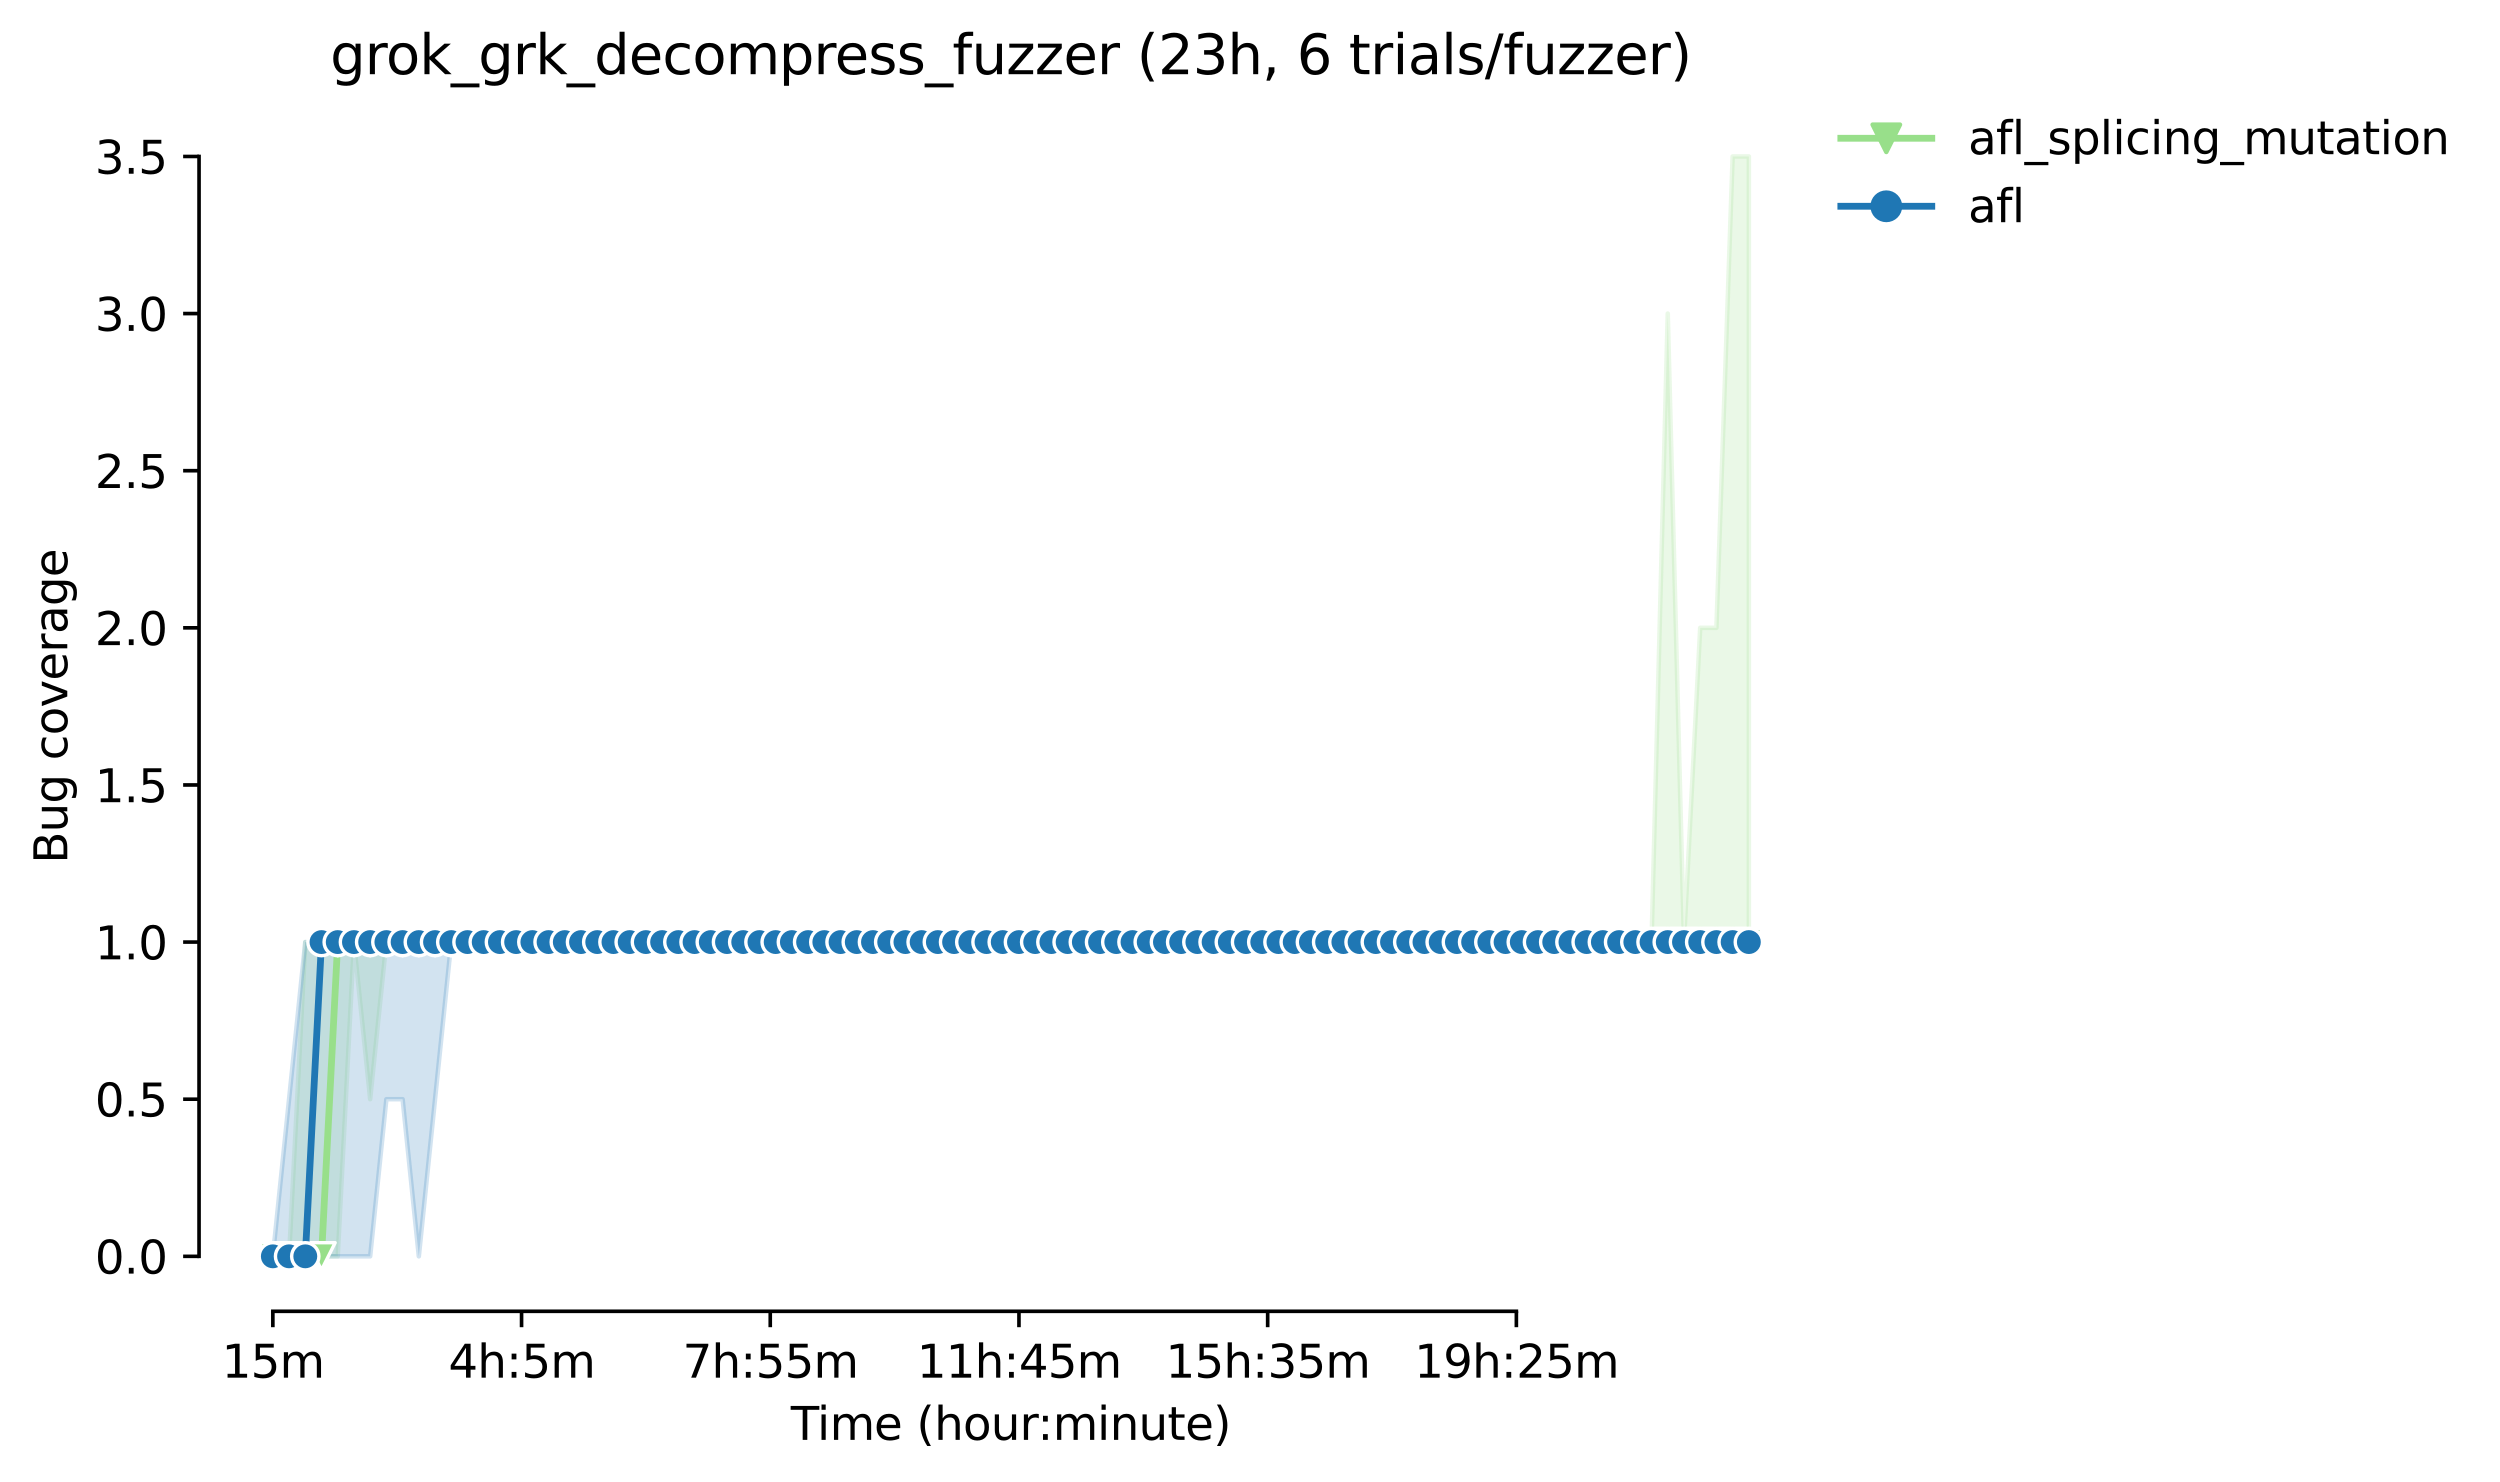 <?xml version="1.0" encoding="utf-8" standalone="no"?>
<!DOCTYPE svg PUBLIC "-//W3C//DTD SVG 1.1//EN"
  "http://www.w3.org/Graphics/SVG/1.1/DTD/svg11.dtd">
<svg height="325.986pt" version="1.1" viewBox="0 0 549.886 325.986" width="549.886pt" xmlns="http://www.w3.org/2000/svg" xmlns:xlink="http://www.w3.org/1999/xlink">
 <defs>
  <style type="text/css">*{stroke-linecap:butt;stroke-linejoin:round;}</style>
 </defs>
 <g id="figure_1">
  <g id="patch_1">
   <path d="M 0 325.986 
L 549.886 325.986 
L 549.886 0 
L 0 0 
z
" style="fill:#ffffff;"/>
  </g>
  <g id="axes_1">
   <g id="patch_2">
    <path d="M 43.781 288.43 
L 400.901 288.43 
L 400.901 22.318 
L 43.781 22.318 
z
" style="fill:#ffffff;"/>
   </g>
   <g id="PolyCollection_1">
    <defs>
     <path d="M 60.014 -49.652 
L 60.014 -49.652 
L 63.582 -49.652 
L 67.149 -49.652 
L 70.717 -49.652 
L 74.285 -49.652 
L 77.852 -118.772 
L 81.42 -84.212 
L 84.987 -118.772 
L 88.555 -118.772 
L 92.123 -118.772 
L 95.69 -118.772 
L 99.258 -118.772 
L 102.826 -118.772 
L 106.393 -118.772 
L 109.961 -118.772 
L 113.528 -118.772 
L 117.096 -118.772 
L 120.664 -118.772 
L 124.231 -118.772 
L 127.799 -118.772 
L 131.367 -118.772 
L 134.934 -118.772 
L 138.502 -118.772 
L 142.07 -118.772 
L 145.637 -118.772 
L 149.205 -118.772 
L 152.772 -118.772 
L 156.34 -118.772 
L 159.908 -118.772 
L 163.475 -118.772 
L 167.043 -118.772 
L 170.611 -118.772 
L 174.178 -118.772 
L 177.746 -118.772 
L 181.313 -118.772 
L 184.881 -118.772 
L 188.449 -118.772 
L 192.016 -118.772 
L 195.584 -118.772 
L 199.152 -118.772 
L 202.719 -118.772 
L 206.287 -118.772 
L 209.855 -118.772 
L 213.422 -118.772 
L 216.99 -118.772 
L 220.557 -118.772 
L 224.125 -118.772 
L 227.693 -118.772 
L 231.26 -118.772 
L 234.828 -118.772 
L 238.396 -118.772 
L 241.963 -118.772 
L 245.531 -118.772 
L 249.098 -118.772 
L 252.666 -118.772 
L 256.234 -118.772 
L 259.801 -118.772 
L 263.369 -118.772 
L 266.937 -118.772 
L 270.504 -118.772 
L 274.072 -118.772 
L 277.64 -118.772 
L 281.207 -118.772 
L 284.775 -118.772 
L 288.342 -118.772 
L 291.91 -118.772 
L 295.478 -118.772 
L 299.045 -118.772 
L 302.613 -118.772 
L 306.181 -118.772 
L 309.748 -118.772 
L 313.316 -118.772 
L 316.884 -118.772 
L 320.451 -118.772 
L 324.019 -118.772 
L 327.586 -118.772 
L 331.154 -118.772 
L 334.722 -118.772 
L 338.289 -118.772 
L 341.857 -118.772 
L 345.425 -118.772 
L 348.992 -118.772 
L 352.56 -118.772 
L 356.127 -118.772 
L 359.695 -118.772 
L 363.263 -118.772 
L 366.83 -118.772 
L 370.398 -118.772 
L 373.966 -118.772 
L 377.533 -118.772 
L 381.101 -118.772 
L 384.669 -118.772 
L 384.669 -291.572 
L 384.669 -291.572 
L 381.101 -291.572 
L 377.533 -187.892 
L 373.966 -187.892 
L 370.398 -118.772 
L 366.83 -257.012 
L 363.263 -118.772 
L 359.695 -118.772 
L 356.127 -118.772 
L 352.56 -118.772 
L 348.992 -118.772 
L 345.425 -118.772 
L 341.857 -118.772 
L 338.289 -118.772 
L 334.722 -118.772 
L 331.154 -118.772 
L 327.586 -118.772 
L 324.019 -118.772 
L 320.451 -118.772 
L 316.884 -118.772 
L 313.316 -118.772 
L 309.748 -118.772 
L 306.181 -118.772 
L 302.613 -118.772 
L 299.045 -118.772 
L 295.478 -118.772 
L 291.91 -118.772 
L 288.342 -118.772 
L 284.775 -118.772 
L 281.207 -118.772 
L 277.64 -118.772 
L 274.072 -118.772 
L 270.504 -118.772 
L 266.937 -118.772 
L 263.369 -118.772 
L 259.801 -118.772 
L 256.234 -118.772 
L 252.666 -118.772 
L 249.098 -118.772 
L 245.531 -118.772 
L 241.963 -118.772 
L 238.396 -118.772 
L 234.828 -118.772 
L 231.26 -118.772 
L 227.693 -118.772 
L 224.125 -118.772 
L 220.557 -118.772 
L 216.99 -118.772 
L 213.422 -118.772 
L 209.855 -118.772 
L 206.287 -118.772 
L 202.719 -118.772 
L 199.152 -118.772 
L 195.584 -118.772 
L 192.016 -118.772 
L 188.449 -118.772 
L 184.881 -118.772 
L 181.313 -118.772 
L 177.746 -118.772 
L 174.178 -118.772 
L 170.611 -118.772 
L 167.043 -118.772 
L 163.475 -118.772 
L 159.908 -118.772 
L 156.34 -118.772 
L 152.772 -118.772 
L 149.205 -118.772 
L 145.637 -118.772 
L 142.07 -118.772 
L 138.502 -118.772 
L 134.934 -118.772 
L 131.367 -118.772 
L 127.799 -118.772 
L 124.231 -118.772 
L 120.664 -118.772 
L 117.096 -118.772 
L 113.528 -118.772 
L 109.961 -118.772 
L 106.393 -118.772 
L 102.826 -118.772 
L 99.258 -118.772 
L 95.69 -118.772 
L 92.123 -118.772 
L 88.555 -118.772 
L 84.987 -118.772 
L 81.42 -118.772 
L 77.852 -118.772 
L 74.285 -118.772 
L 70.717 -118.772 
L 67.149 -118.772 
L 63.582 -49.652 
L 60.014 -49.652 
z
" id="md768d13693" style="stroke:#98df8a;stroke-opacity:0.2;"/>
    </defs>
    <g clip-path="url(#p5f80f9a082)">
     <use style="fill:#98df8a;fill-opacity:0.2;stroke:#98df8a;stroke-opacity:0.2;" x="0" xlink:href="#md768d13693" y="325.986"/>
    </g>
   </g>
   <g id="PolyCollection_2">
    <defs>
     <path d="M 60.014 -49.652 
L 60.014 -49.652 
L 63.582 -49.652 
L 67.149 -49.652 
L 70.717 -49.652 
L 74.285 -49.652 
L 77.852 -49.652 
L 81.42 -49.652 
L 84.987 -84.212 
L 88.555 -84.212 
L 92.123 -49.652 
L 95.69 -84.212 
L 99.258 -118.772 
L 102.826 -118.772 
L 106.393 -118.772 
L 109.961 -118.772 
L 113.528 -118.772 
L 117.096 -118.772 
L 120.664 -118.772 
L 124.231 -118.772 
L 127.799 -118.772 
L 131.367 -118.772 
L 134.934 -118.772 
L 138.502 -118.772 
L 142.07 -118.772 
L 145.637 -118.772 
L 149.205 -118.772 
L 152.772 -118.772 
L 156.34 -118.772 
L 159.908 -118.772 
L 163.475 -118.772 
L 167.043 -118.772 
L 170.611 -118.772 
L 174.178 -118.772 
L 177.746 -118.772 
L 181.313 -118.772 
L 184.881 -118.772 
L 188.449 -118.772 
L 192.016 -118.772 
L 195.584 -118.772 
L 199.152 -118.772 
L 202.719 -118.772 
L 206.287 -118.772 
L 209.855 -118.772 
L 213.422 -118.772 
L 216.99 -118.772 
L 220.557 -118.772 
L 224.125 -118.772 
L 227.693 -118.772 
L 231.26 -118.772 
L 234.828 -118.772 
L 238.396 -118.772 
L 241.963 -118.772 
L 245.531 -118.772 
L 249.098 -118.772 
L 252.666 -118.772 
L 256.234 -118.772 
L 259.801 -118.772 
L 263.369 -118.772 
L 266.937 -118.772 
L 270.504 -118.772 
L 274.072 -118.772 
L 277.64 -118.772 
L 281.207 -118.772 
L 284.775 -118.772 
L 288.342 -118.772 
L 291.91 -118.772 
L 295.478 -118.772 
L 299.045 -118.772 
L 302.613 -118.772 
L 306.181 -118.772 
L 309.748 -118.772 
L 313.316 -118.772 
L 316.884 -118.772 
L 320.451 -118.772 
L 324.019 -118.772 
L 327.586 -118.772 
L 331.154 -118.772 
L 334.722 -118.772 
L 338.289 -118.772 
L 341.857 -118.772 
L 345.425 -118.772 
L 348.992 -118.772 
L 352.56 -118.772 
L 356.127 -118.772 
L 359.695 -118.772 
L 363.263 -118.772 
L 366.83 -118.772 
L 370.398 -118.772 
L 373.966 -118.772 
L 377.533 -118.772 
L 381.101 -118.772 
L 384.669 -118.772 
L 384.669 -118.772 
L 384.669 -118.772 
L 381.101 -118.772 
L 377.533 -118.772 
L 373.966 -118.772 
L 370.398 -118.772 
L 366.83 -118.772 
L 363.263 -118.772 
L 359.695 -118.772 
L 356.127 -118.772 
L 352.56 -118.772 
L 348.992 -118.772 
L 345.425 -118.772 
L 341.857 -118.772 
L 338.289 -118.772 
L 334.722 -118.772 
L 331.154 -118.772 
L 327.586 -118.772 
L 324.019 -118.772 
L 320.451 -118.772 
L 316.884 -118.772 
L 313.316 -118.772 
L 309.748 -118.772 
L 306.181 -118.772 
L 302.613 -118.772 
L 299.045 -118.772 
L 295.478 -118.772 
L 291.91 -118.772 
L 288.342 -118.772 
L 284.775 -118.772 
L 281.207 -118.772 
L 277.64 -118.772 
L 274.072 -118.772 
L 270.504 -118.772 
L 266.937 -118.772 
L 263.369 -118.772 
L 259.801 -118.772 
L 256.234 -118.772 
L 252.666 -118.772 
L 249.098 -118.772 
L 245.531 -118.772 
L 241.963 -118.772 
L 238.396 -118.772 
L 234.828 -118.772 
L 231.26 -118.772 
L 227.693 -118.772 
L 224.125 -118.772 
L 220.557 -118.772 
L 216.99 -118.772 
L 213.422 -118.772 
L 209.855 -118.772 
L 206.287 -118.772 
L 202.719 -118.772 
L 199.152 -118.772 
L 195.584 -118.772 
L 192.016 -118.772 
L 188.449 -118.772 
L 184.881 -118.772 
L 181.313 -118.772 
L 177.746 -118.772 
L 174.178 -118.772 
L 170.611 -118.772 
L 167.043 -118.772 
L 163.475 -118.772 
L 159.908 -118.772 
L 156.34 -118.772 
L 152.772 -118.772 
L 149.205 -118.772 
L 145.637 -118.772 
L 142.07 -118.772 
L 138.502 -118.772 
L 134.934 -118.772 
L 131.367 -118.772 
L 127.799 -118.772 
L 124.231 -118.772 
L 120.664 -118.772 
L 117.096 -118.772 
L 113.528 -118.772 
L 109.961 -118.772 
L 106.393 -118.772 
L 102.826 -118.772 
L 99.258 -118.772 
L 95.69 -118.772 
L 92.123 -118.772 
L 88.555 -118.772 
L 84.987 -118.772 
L 81.42 -118.772 
L 77.852 -118.772 
L 74.285 -118.772 
L 70.717 -118.772 
L 67.149 -118.772 
L 63.582 -84.212 
L 60.014 -49.652 
z
" id="m159f90f02f" style="stroke:#1f77b4;stroke-opacity:0.2;"/>
    </defs>
    <g clip-path="url(#p5f80f9a082)">
     <use style="fill:#1f77b4;fill-opacity:0.2;stroke:#1f77b4;stroke-opacity:0.2;" x="0" xlink:href="#m159f90f02f" y="325.986"/>
    </g>
   </g>
   <g id="matplotlib.axis_1">
    <g id="xtick_1">
     <g id="line2d_1">
      <defs>
       <path d="M 0 0 
L 0 3.5 
" id="md23544216a" style="stroke:#000000;stroke-width:0.8;"/>
      </defs>
      <g>
       <use style="stroke:#000000;stroke-width:0.8;" x="60.014" xlink:href="#md23544216a" y="288.43"/>
      </g>
     </g>
     <g id="text_1">
      <!-- 15m -->
      <g transform="translate(48.781 303.029)scale(0.1 -0.1)">
       <defs>
        <path d="M 794 531 
L 1825 531 
L 1825 4091 
L 703 3866 
L 703 4441 
L 1819 4666 
L 2450 4666 
L 2450 531 
L 3481 531 
L 3481 0 
L 794 0 
L 794 531 
z
" id="DejaVuSans-31" transform="scale(0.016)"/>
        <path d="M 691 4666 
L 3169 4666 
L 3169 4134 
L 1269 4134 
L 1269 2991 
Q 1406 3038 1543 3061 
Q 1681 3084 1819 3084 
Q 2600 3084 3056 2656 
Q 3513 2228 3513 1497 
Q 3513 744 3044 326 
Q 2575 -91 1722 -91 
Q 1428 -91 1123 -41 
Q 819 9 494 109 
L 494 744 
Q 775 591 1075 516 
Q 1375 441 1709 441 
Q 2250 441 2565 725 
Q 2881 1009 2881 1497 
Q 2881 1984 2565 2268 
Q 2250 2553 1709 2553 
Q 1456 2553 1204 2497 
Q 953 2441 691 2322 
L 691 4666 
z
" id="DejaVuSans-35" transform="scale(0.016)"/>
        <path d="M 3328 2828 
Q 3544 3216 3844 3400 
Q 4144 3584 4550 3584 
Q 5097 3584 5394 3201 
Q 5691 2819 5691 2113 
L 5691 0 
L 5113 0 
L 5113 2094 
Q 5113 2597 4934 2840 
Q 4756 3084 4391 3084 
Q 3944 3084 3684 2787 
Q 3425 2491 3425 1978 
L 3425 0 
L 2847 0 
L 2847 2094 
Q 2847 2600 2669 2842 
Q 2491 3084 2119 3084 
Q 1678 3084 1418 2786 
Q 1159 2488 1159 1978 
L 1159 0 
L 581 0 
L 581 3500 
L 1159 3500 
L 1159 2956 
Q 1356 3278 1631 3431 
Q 1906 3584 2284 3584 
Q 2666 3584 2933 3390 
Q 3200 3197 3328 2828 
z
" id="DejaVuSans-6d" transform="scale(0.016)"/>
       </defs>
       <use xlink:href="#DejaVuSans-31"/>
       <use x="63.623" xlink:href="#DejaVuSans-35"/>
       <use x="127.246" xlink:href="#DejaVuSans-6d"/>
      </g>
     </g>
    </g>
    <g id="xtick_2">
     <g id="line2d_2">
      <g>
       <use style="stroke:#000000;stroke-width:0.8;" x="114.718" xlink:href="#md23544216a" y="288.43"/>
      </g>
     </g>
     <g id="text_2">
      <!-- 4h:5m -->
      <g transform="translate(98.632 303.029)scale(0.1 -0.1)">
       <defs>
        <path d="M 2419 4116 
L 825 1625 
L 2419 1625 
L 2419 4116 
z
M 2253 4666 
L 3047 4666 
L 3047 1625 
L 3713 1625 
L 3713 1100 
L 3047 1100 
L 3047 0 
L 2419 0 
L 2419 1100 
L 313 1100 
L 313 1709 
L 2253 4666 
z
" id="DejaVuSans-34" transform="scale(0.016)"/>
        <path d="M 3513 2113 
L 3513 0 
L 2938 0 
L 2938 2094 
Q 2938 2591 2744 2837 
Q 2550 3084 2163 3084 
Q 1697 3084 1428 2787 
Q 1159 2491 1159 1978 
L 1159 0 
L 581 0 
L 581 4863 
L 1159 4863 
L 1159 2956 
Q 1366 3272 1645 3428 
Q 1925 3584 2291 3584 
Q 2894 3584 3203 3211 
Q 3513 2838 3513 2113 
z
" id="DejaVuSans-68" transform="scale(0.016)"/>
        <path d="M 750 794 
L 1409 794 
L 1409 0 
L 750 0 
L 750 794 
z
M 750 3309 
L 1409 3309 
L 1409 2516 
L 750 2516 
L 750 3309 
z
" id="DejaVuSans-3a" transform="scale(0.016)"/>
       </defs>
       <use xlink:href="#DejaVuSans-34"/>
       <use x="63.623" xlink:href="#DejaVuSans-68"/>
       <use x="127.002" xlink:href="#DejaVuSans-3a"/>
       <use x="160.693" xlink:href="#DejaVuSans-35"/>
       <use x="224.316" xlink:href="#DejaVuSans-6d"/>
      </g>
     </g>
    </g>
    <g id="xtick_3">
     <g id="line2d_3">
      <g>
       <use style="stroke:#000000;stroke-width:0.8;" x="169.421" xlink:href="#md23544216a" y="288.43"/>
      </g>
     </g>
     <g id="text_3">
      <!-- 7h:55m -->
      <g transform="translate(150.154 303.029)scale(0.1 -0.1)">
       <defs>
        <path d="M 525 4666 
L 3525 4666 
L 3525 4397 
L 1831 0 
L 1172 0 
L 2766 4134 
L 525 4134 
L 525 4666 
z
" id="DejaVuSans-37" transform="scale(0.016)"/>
       </defs>
       <use xlink:href="#DejaVuSans-37"/>
       <use x="63.623" xlink:href="#DejaVuSans-68"/>
       <use x="127.002" xlink:href="#DejaVuSans-3a"/>
       <use x="160.693" xlink:href="#DejaVuSans-35"/>
       <use x="224.316" xlink:href="#DejaVuSans-35"/>
       <use x="287.939" xlink:href="#DejaVuSans-6d"/>
      </g>
     </g>
    </g>
    <g id="xtick_4">
     <g id="line2d_4">
      <g>
       <use style="stroke:#000000;stroke-width:0.8;" x="224.125" xlink:href="#md23544216a" y="288.43"/>
      </g>
     </g>
     <g id="text_4">
      <!-- 11h:45m -->
      <g transform="translate(201.677 303.029)scale(0.1 -0.1)">
       <use xlink:href="#DejaVuSans-31"/>
       <use x="63.623" xlink:href="#DejaVuSans-31"/>
       <use x="127.246" xlink:href="#DejaVuSans-68"/>
       <use x="190.625" xlink:href="#DejaVuSans-3a"/>
       <use x="224.316" xlink:href="#DejaVuSans-34"/>
       <use x="287.939" xlink:href="#DejaVuSans-35"/>
       <use x="351.562" xlink:href="#DejaVuSans-6d"/>
      </g>
     </g>
    </g>
    <g id="xtick_5">
     <g id="line2d_5">
      <g>
       <use style="stroke:#000000;stroke-width:0.8;" x="278.829" xlink:href="#md23544216a" y="288.43"/>
      </g>
     </g>
     <g id="text_5">
      <!-- 15h:35m -->
      <g transform="translate(256.38 303.029)scale(0.1 -0.1)">
       <defs>
        <path d="M 2597 2516 
Q 3050 2419 3304 2112 
Q 3559 1806 3559 1356 
Q 3559 666 3084 287 
Q 2609 -91 1734 -91 
Q 1441 -91 1130 -33 
Q 819 25 488 141 
L 488 750 
Q 750 597 1062 519 
Q 1375 441 1716 441 
Q 2309 441 2620 675 
Q 2931 909 2931 1356 
Q 2931 1769 2642 2001 
Q 2353 2234 1838 2234 
L 1294 2234 
L 1294 2753 
L 1863 2753 
Q 2328 2753 2575 2939 
Q 2822 3125 2822 3475 
Q 2822 3834 2567 4026 
Q 2313 4219 1838 4219 
Q 1578 4219 1281 4162 
Q 984 4106 628 3988 
L 628 4550 
Q 988 4650 1302 4700 
Q 1616 4750 1894 4750 
Q 2613 4750 3031 4423 
Q 3450 4097 3450 3541 
Q 3450 3153 3228 2886 
Q 3006 2619 2597 2516 
z
" id="DejaVuSans-33" transform="scale(0.016)"/>
       </defs>
       <use xlink:href="#DejaVuSans-31"/>
       <use x="63.623" xlink:href="#DejaVuSans-35"/>
       <use x="127.246" xlink:href="#DejaVuSans-68"/>
       <use x="190.625" xlink:href="#DejaVuSans-3a"/>
       <use x="224.316" xlink:href="#DejaVuSans-33"/>
       <use x="287.939" xlink:href="#DejaVuSans-35"/>
       <use x="351.562" xlink:href="#DejaVuSans-6d"/>
      </g>
     </g>
    </g>
    <g id="xtick_6">
     <g id="line2d_6">
      <g>
       <use style="stroke:#000000;stroke-width:0.8;" x="333.532" xlink:href="#md23544216a" y="288.43"/>
      </g>
     </g>
     <g id="text_6">
      <!-- 19h:25m -->
      <g transform="translate(311.084 303.029)scale(0.1 -0.1)">
       <defs>
        <path d="M 703 97 
L 703 672 
Q 941 559 1184 500 
Q 1428 441 1663 441 
Q 2288 441 2617 861 
Q 2947 1281 2994 2138 
Q 2813 1869 2534 1725 
Q 2256 1581 1919 1581 
Q 1219 1581 811 2004 
Q 403 2428 403 3163 
Q 403 3881 828 4315 
Q 1253 4750 1959 4750 
Q 2769 4750 3195 4129 
Q 3622 3509 3622 2328 
Q 3622 1225 3098 567 
Q 2575 -91 1691 -91 
Q 1453 -91 1209 -44 
Q 966 3 703 97 
z
M 1959 2075 
Q 2384 2075 2632 2365 
Q 2881 2656 2881 3163 
Q 2881 3666 2632 3958 
Q 2384 4250 1959 4250 
Q 1534 4250 1286 3958 
Q 1038 3666 1038 3163 
Q 1038 2656 1286 2365 
Q 1534 2075 1959 2075 
z
" id="DejaVuSans-39" transform="scale(0.016)"/>
        <path d="M 1228 531 
L 3431 531 
L 3431 0 
L 469 0 
L 469 531 
Q 828 903 1448 1529 
Q 2069 2156 2228 2338 
Q 2531 2678 2651 2914 
Q 2772 3150 2772 3378 
Q 2772 3750 2511 3984 
Q 2250 4219 1831 4219 
Q 1534 4219 1204 4116 
Q 875 4013 500 3803 
L 500 4441 
Q 881 4594 1212 4672 
Q 1544 4750 1819 4750 
Q 2544 4750 2975 4387 
Q 3406 4025 3406 3419 
Q 3406 3131 3298 2873 
Q 3191 2616 2906 2266 
Q 2828 2175 2409 1742 
Q 1991 1309 1228 531 
z
" id="DejaVuSans-32" transform="scale(0.016)"/>
       </defs>
       <use xlink:href="#DejaVuSans-31"/>
       <use x="63.623" xlink:href="#DejaVuSans-39"/>
       <use x="127.246" xlink:href="#DejaVuSans-68"/>
       <use x="190.625" xlink:href="#DejaVuSans-3a"/>
       <use x="224.316" xlink:href="#DejaVuSans-32"/>
       <use x="287.939" xlink:href="#DejaVuSans-35"/>
       <use x="351.562" xlink:href="#DejaVuSans-6d"/>
      </g>
     </g>
    </g>
    <g id="text_7">
     <!-- Time (hour:minute) -->
     <g transform="translate(173.934 316.707)scale(0.1 -0.1)">
      <defs>
       <path d="M -19 4666 
L 3928 4666 
L 3928 4134 
L 2272 4134 
L 2272 0 
L 1638 0 
L 1638 4134 
L -19 4134 
L -19 4666 
z
" id="DejaVuSans-54" transform="scale(0.016)"/>
       <path d="M 603 3500 
L 1178 3500 
L 1178 0 
L 603 0 
L 603 3500 
z
M 603 4863 
L 1178 4863 
L 1178 4134 
L 603 4134 
L 603 4863 
z
" id="DejaVuSans-69" transform="scale(0.016)"/>
       <path d="M 3597 1894 
L 3597 1613 
L 953 1613 
Q 991 1019 1311 708 
Q 1631 397 2203 397 
Q 2534 397 2845 478 
Q 3156 559 3463 722 
L 3463 178 
Q 3153 47 2828 -22 
Q 2503 -91 2169 -91 
Q 1331 -91 842 396 
Q 353 884 353 1716 
Q 353 2575 817 3079 
Q 1281 3584 2069 3584 
Q 2775 3584 3186 3129 
Q 3597 2675 3597 1894 
z
M 3022 2063 
Q 3016 2534 2758 2815 
Q 2500 3097 2075 3097 
Q 1594 3097 1305 2825 
Q 1016 2553 972 2059 
L 3022 2063 
z
" id="DejaVuSans-65" transform="scale(0.016)"/>
       <path id="DejaVuSans-20" transform="scale(0.016)"/>
       <path d="M 1984 4856 
Q 1566 4138 1362 3434 
Q 1159 2731 1159 2009 
Q 1159 1288 1364 580 
Q 1569 -128 1984 -844 
L 1484 -844 
Q 1016 -109 783 600 
Q 550 1309 550 2009 
Q 550 2706 781 3412 
Q 1013 4119 1484 4856 
L 1984 4856 
z
" id="DejaVuSans-28" transform="scale(0.016)"/>
       <path d="M 1959 3097 
Q 1497 3097 1228 2736 
Q 959 2375 959 1747 
Q 959 1119 1226 758 
Q 1494 397 1959 397 
Q 2419 397 2687 759 
Q 2956 1122 2956 1747 
Q 2956 2369 2687 2733 
Q 2419 3097 1959 3097 
z
M 1959 3584 
Q 2709 3584 3137 3096 
Q 3566 2609 3566 1747 
Q 3566 888 3137 398 
Q 2709 -91 1959 -91 
Q 1206 -91 779 398 
Q 353 888 353 1747 
Q 353 2609 779 3096 
Q 1206 3584 1959 3584 
z
" id="DejaVuSans-6f" transform="scale(0.016)"/>
       <path d="M 544 1381 
L 544 3500 
L 1119 3500 
L 1119 1403 
Q 1119 906 1312 657 
Q 1506 409 1894 409 
Q 2359 409 2629 706 
Q 2900 1003 2900 1516 
L 2900 3500 
L 3475 3500 
L 3475 0 
L 2900 0 
L 2900 538 
Q 2691 219 2414 64 
Q 2138 -91 1772 -91 
Q 1169 -91 856 284 
Q 544 659 544 1381 
z
M 1991 3584 
L 1991 3584 
z
" id="DejaVuSans-75" transform="scale(0.016)"/>
       <path d="M 2631 2963 
Q 2534 3019 2420 3045 
Q 2306 3072 2169 3072 
Q 1681 3072 1420 2755 
Q 1159 2438 1159 1844 
L 1159 0 
L 581 0 
L 581 3500 
L 1159 3500 
L 1159 2956 
Q 1341 3275 1631 3429 
Q 1922 3584 2338 3584 
Q 2397 3584 2469 3576 
Q 2541 3569 2628 3553 
L 2631 2963 
z
" id="DejaVuSans-72" transform="scale(0.016)"/>
       <path d="M 3513 2113 
L 3513 0 
L 2938 0 
L 2938 2094 
Q 2938 2591 2744 2837 
Q 2550 3084 2163 3084 
Q 1697 3084 1428 2787 
Q 1159 2491 1159 1978 
L 1159 0 
L 581 0 
L 581 3500 
L 1159 3500 
L 1159 2956 
Q 1366 3272 1645 3428 
Q 1925 3584 2291 3584 
Q 2894 3584 3203 3211 
Q 3513 2838 3513 2113 
z
" id="DejaVuSans-6e" transform="scale(0.016)"/>
       <path d="M 1172 4494 
L 1172 3500 
L 2356 3500 
L 2356 3053 
L 1172 3053 
L 1172 1153 
Q 1172 725 1289 603 
Q 1406 481 1766 481 
L 2356 481 
L 2356 0 
L 1766 0 
Q 1100 0 847 248 
Q 594 497 594 1153 
L 594 3053 
L 172 3053 
L 172 3500 
L 594 3500 
L 594 4494 
L 1172 4494 
z
" id="DejaVuSans-74" transform="scale(0.016)"/>
       <path d="M 513 4856 
L 1013 4856 
Q 1481 4119 1714 3412 
Q 1947 2706 1947 2009 
Q 1947 1309 1714 600 
Q 1481 -109 1013 -844 
L 513 -844 
Q 928 -128 1133 580 
Q 1338 1288 1338 2009 
Q 1338 2731 1133 3434 
Q 928 4138 513 4856 
z
" id="DejaVuSans-29" transform="scale(0.016)"/>
      </defs>
      <use xlink:href="#DejaVuSans-54"/>
      <use x="57.959" xlink:href="#DejaVuSans-69"/>
      <use x="85.742" xlink:href="#DejaVuSans-6d"/>
      <use x="183.154" xlink:href="#DejaVuSans-65"/>
      <use x="244.678" xlink:href="#DejaVuSans-20"/>
      <use x="276.465" xlink:href="#DejaVuSans-28"/>
      <use x="315.479" xlink:href="#DejaVuSans-68"/>
      <use x="378.857" xlink:href="#DejaVuSans-6f"/>
      <use x="440.039" xlink:href="#DejaVuSans-75"/>
      <use x="503.418" xlink:href="#DejaVuSans-72"/>
      <use x="542.781" xlink:href="#DejaVuSans-3a"/>
      <use x="576.473" xlink:href="#DejaVuSans-6d"/>
      <use x="673.885" xlink:href="#DejaVuSans-69"/>
      <use x="701.668" xlink:href="#DejaVuSans-6e"/>
      <use x="765.047" xlink:href="#DejaVuSans-75"/>
      <use x="828.426" xlink:href="#DejaVuSans-74"/>
      <use x="867.635" xlink:href="#DejaVuSans-65"/>
      <use x="929.158" xlink:href="#DejaVuSans-29"/>
     </g>
    </g>
   </g>
   <g id="matplotlib.axis_2">
    <g id="ytick_1">
     <g id="line2d_7">
      <defs>
       <path d="M 0 0 
L -3.5 0 
" id="m5be52cbe35" style="stroke:#000000;stroke-width:0.8;"/>
      </defs>
      <g>
       <use style="stroke:#000000;stroke-width:0.8;" x="43.781" xlink:href="#m5be52cbe35" y="276.334"/>
      </g>
     </g>
     <g id="text_8">
      <!-- 0.0 -->
      <g transform="translate(20.878 280.133)scale(0.1 -0.1)">
       <defs>
        <path d="M 2034 4250 
Q 1547 4250 1301 3770 
Q 1056 3291 1056 2328 
Q 1056 1369 1301 889 
Q 1547 409 2034 409 
Q 2525 409 2770 889 
Q 3016 1369 3016 2328 
Q 3016 3291 2770 3770 
Q 2525 4250 2034 4250 
z
M 2034 4750 
Q 2819 4750 3233 4129 
Q 3647 3509 3647 2328 
Q 3647 1150 3233 529 
Q 2819 -91 2034 -91 
Q 1250 -91 836 529 
Q 422 1150 422 2328 
Q 422 3509 836 4129 
Q 1250 4750 2034 4750 
z
" id="DejaVuSans-30" transform="scale(0.016)"/>
        <path d="M 684 794 
L 1344 794 
L 1344 0 
L 684 0 
L 684 794 
z
" id="DejaVuSans-2e" transform="scale(0.016)"/>
       </defs>
       <use xlink:href="#DejaVuSans-30"/>
       <use x="63.623" xlink:href="#DejaVuSans-2e"/>
       <use x="95.41" xlink:href="#DejaVuSans-30"/>
      </g>
     </g>
    </g>
    <g id="ytick_2">
     <g id="line2d_8">
      <g>
       <use style="stroke:#000000;stroke-width:0.8;" x="43.781" xlink:href="#m5be52cbe35" y="241.774"/>
      </g>
     </g>
     <g id="text_9">
      <!-- 0.5 -->
      <g transform="translate(20.878 245.573)scale(0.1 -0.1)">
       <use xlink:href="#DejaVuSans-30"/>
       <use x="63.623" xlink:href="#DejaVuSans-2e"/>
       <use x="95.41" xlink:href="#DejaVuSans-35"/>
      </g>
     </g>
    </g>
    <g id="ytick_3">
     <g id="line2d_9">
      <g>
       <use style="stroke:#000000;stroke-width:0.8;" x="43.781" xlink:href="#m5be52cbe35" y="207.214"/>
      </g>
     </g>
     <g id="text_10">
      <!-- 1.0 -->
      <g transform="translate(20.878 211.013)scale(0.1 -0.1)">
       <use xlink:href="#DejaVuSans-31"/>
       <use x="63.623" xlink:href="#DejaVuSans-2e"/>
       <use x="95.41" xlink:href="#DejaVuSans-30"/>
      </g>
     </g>
    </g>
    <g id="ytick_4">
     <g id="line2d_10">
      <g>
       <use style="stroke:#000000;stroke-width:0.8;" x="43.781" xlink:href="#m5be52cbe35" y="172.654"/>
      </g>
     </g>
     <g id="text_11">
      <!-- 1.5 -->
      <g transform="translate(20.878 176.453)scale(0.1 -0.1)">
       <use xlink:href="#DejaVuSans-31"/>
       <use x="63.623" xlink:href="#DejaVuSans-2e"/>
       <use x="95.41" xlink:href="#DejaVuSans-35"/>
      </g>
     </g>
    </g>
    <g id="ytick_5">
     <g id="line2d_11">
      <g>
       <use style="stroke:#000000;stroke-width:0.8;" x="43.781" xlink:href="#m5be52cbe35" y="138.094"/>
      </g>
     </g>
     <g id="text_12">
      <!-- 2.0 -->
      <g transform="translate(20.878 141.893)scale(0.1 -0.1)">
       <use xlink:href="#DejaVuSans-32"/>
       <use x="63.623" xlink:href="#DejaVuSans-2e"/>
       <use x="95.41" xlink:href="#DejaVuSans-30"/>
      </g>
     </g>
    </g>
    <g id="ytick_6">
     <g id="line2d_12">
      <g>
       <use style="stroke:#000000;stroke-width:0.8;" x="43.781" xlink:href="#m5be52cbe35" y="103.534"/>
      </g>
     </g>
     <g id="text_13">
      <!-- 2.5 -->
      <g transform="translate(20.878 107.333)scale(0.1 -0.1)">
       <use xlink:href="#DejaVuSans-32"/>
       <use x="63.623" xlink:href="#DejaVuSans-2e"/>
       <use x="95.41" xlink:href="#DejaVuSans-35"/>
      </g>
     </g>
    </g>
    <g id="ytick_7">
     <g id="line2d_13">
      <g>
       <use style="stroke:#000000;stroke-width:0.8;" x="43.781" xlink:href="#m5be52cbe35" y="68.974"/>
      </g>
     </g>
     <g id="text_14">
      <!-- 3.0 -->
      <g transform="translate(20.878 72.773)scale(0.1 -0.1)">
       <use xlink:href="#DejaVuSans-33"/>
       <use x="63.623" xlink:href="#DejaVuSans-2e"/>
       <use x="95.41" xlink:href="#DejaVuSans-30"/>
      </g>
     </g>
    </g>
    <g id="ytick_8">
     <g id="line2d_14">
      <g>
       <use style="stroke:#000000;stroke-width:0.8;" x="43.781" xlink:href="#m5be52cbe35" y="34.414"/>
      </g>
     </g>
     <g id="text_15">
      <!-- 3.5 -->
      <g transform="translate(20.878 38.213)scale(0.1 -0.1)">
       <use xlink:href="#DejaVuSans-33"/>
       <use x="63.623" xlink:href="#DejaVuSans-2e"/>
       <use x="95.41" xlink:href="#DejaVuSans-35"/>
      </g>
     </g>
    </g>
    <g id="text_16">
     <!-- Bug coverage -->
     <g transform="translate(14.798 189.951)rotate(-90)scale(0.1 -0.1)">
      <defs>
       <path d="M 1259 2228 
L 1259 519 
L 2272 519 
Q 2781 519 3026 730 
Q 3272 941 3272 1375 
Q 3272 1813 3026 2020 
Q 2781 2228 2272 2228 
L 1259 2228 
z
M 1259 4147 
L 1259 2741 
L 2194 2741 
Q 2656 2741 2882 2914 
Q 3109 3088 3109 3444 
Q 3109 3797 2882 3972 
Q 2656 4147 2194 4147 
L 1259 4147 
z
M 628 4666 
L 2241 4666 
Q 2963 4666 3353 4366 
Q 3744 4066 3744 3513 
Q 3744 3084 3544 2831 
Q 3344 2578 2956 2516 
Q 3422 2416 3680 2098 
Q 3938 1781 3938 1306 
Q 3938 681 3513 340 
Q 3088 0 2303 0 
L 628 0 
L 628 4666 
z
" id="DejaVuSans-42" transform="scale(0.016)"/>
       <path d="M 2906 1791 
Q 2906 2416 2648 2759 
Q 2391 3103 1925 3103 
Q 1463 3103 1205 2759 
Q 947 2416 947 1791 
Q 947 1169 1205 825 
Q 1463 481 1925 481 
Q 2391 481 2648 825 
Q 2906 1169 2906 1791 
z
M 3481 434 
Q 3481 -459 3084 -895 
Q 2688 -1331 1869 -1331 
Q 1566 -1331 1297 -1286 
Q 1028 -1241 775 -1147 
L 775 -588 
Q 1028 -725 1275 -790 
Q 1522 -856 1778 -856 
Q 2344 -856 2625 -561 
Q 2906 -266 2906 331 
L 2906 616 
Q 2728 306 2450 153 
Q 2172 0 1784 0 
Q 1141 0 747 490 
Q 353 981 353 1791 
Q 353 2603 747 3093 
Q 1141 3584 1784 3584 
Q 2172 3584 2450 3431 
Q 2728 3278 2906 2969 
L 2906 3500 
L 3481 3500 
L 3481 434 
z
" id="DejaVuSans-67" transform="scale(0.016)"/>
       <path d="M 3122 3366 
L 3122 2828 
Q 2878 2963 2633 3030 
Q 2388 3097 2138 3097 
Q 1578 3097 1268 2742 
Q 959 2388 959 1747 
Q 959 1106 1268 751 
Q 1578 397 2138 397 
Q 2388 397 2633 464 
Q 2878 531 3122 666 
L 3122 134 
Q 2881 22 2623 -34 
Q 2366 -91 2075 -91 
Q 1284 -91 818 406 
Q 353 903 353 1747 
Q 353 2603 823 3093 
Q 1294 3584 2113 3584 
Q 2378 3584 2631 3529 
Q 2884 3475 3122 3366 
z
" id="DejaVuSans-63" transform="scale(0.016)"/>
       <path d="M 191 3500 
L 800 3500 
L 1894 563 
L 2988 3500 
L 3597 3500 
L 2284 0 
L 1503 0 
L 191 3500 
z
" id="DejaVuSans-76" transform="scale(0.016)"/>
       <path d="M 2194 1759 
Q 1497 1759 1228 1600 
Q 959 1441 959 1056 
Q 959 750 1161 570 
Q 1363 391 1709 391 
Q 2188 391 2477 730 
Q 2766 1069 2766 1631 
L 2766 1759 
L 2194 1759 
z
M 3341 1997 
L 3341 0 
L 2766 0 
L 2766 531 
Q 2569 213 2275 61 
Q 1981 -91 1556 -91 
Q 1019 -91 701 211 
Q 384 513 384 1019 
Q 384 1609 779 1909 
Q 1175 2209 1959 2209 
L 2766 2209 
L 2766 2266 
Q 2766 2663 2505 2880 
Q 2244 3097 1772 3097 
Q 1472 3097 1187 3025 
Q 903 2953 641 2809 
L 641 3341 
Q 956 3463 1253 3523 
Q 1550 3584 1831 3584 
Q 2591 3584 2966 3190 
Q 3341 2797 3341 1997 
z
" id="DejaVuSans-61" transform="scale(0.016)"/>
      </defs>
      <use xlink:href="#DejaVuSans-42"/>
      <use x="68.604" xlink:href="#DejaVuSans-75"/>
      <use x="131.982" xlink:href="#DejaVuSans-67"/>
      <use x="195.459" xlink:href="#DejaVuSans-20"/>
      <use x="227.246" xlink:href="#DejaVuSans-63"/>
      <use x="282.227" xlink:href="#DejaVuSans-6f"/>
      <use x="343.408" xlink:href="#DejaVuSans-76"/>
      <use x="402.588" xlink:href="#DejaVuSans-65"/>
      <use x="464.111" xlink:href="#DejaVuSans-72"/>
      <use x="505.225" xlink:href="#DejaVuSans-61"/>
      <use x="566.504" xlink:href="#DejaVuSans-67"/>
      <use x="629.98" xlink:href="#DejaVuSans-65"/>
     </g>
    </g>
   </g>
   <g id="line2d_15">
    <path clip-path="url(#p5f80f9a082)" d="M 60.014 276.334 
L 63.582 276.334 
L 67.149 276.334 
L 70.717 276.334 
L 74.285 207.214 
L 77.852 207.214 
L 81.42 207.214 
L 84.987 207.214 
L 88.555 207.214 
L 92.123 207.214 
L 95.69 207.214 
L 99.258 207.214 
L 102.826 207.214 
L 106.393 207.214 
L 109.961 207.214 
L 113.528 207.214 
L 117.096 207.214 
L 120.664 207.214 
L 124.231 207.214 
L 127.799 207.214 
L 131.367 207.214 
L 134.934 207.214 
L 138.502 207.214 
L 142.07 207.214 
L 145.637 207.214 
L 149.205 207.214 
L 152.772 207.214 
L 156.34 207.214 
L 159.908 207.214 
L 163.475 207.214 
L 167.043 207.214 
L 170.611 207.214 
L 174.178 207.214 
L 177.746 207.214 
L 181.313 207.214 
L 184.881 207.214 
L 188.449 207.214 
L 192.016 207.214 
L 195.584 207.214 
L 199.152 207.214 
L 202.719 207.214 
L 206.287 207.214 
L 209.855 207.214 
L 213.422 207.214 
L 216.99 207.214 
L 220.557 207.214 
L 224.125 207.214 
L 227.693 207.214 
L 231.26 207.214 
L 234.828 207.214 
L 238.396 207.214 
L 241.963 207.214 
L 245.531 207.214 
L 249.098 207.214 
L 252.666 207.214 
L 256.234 207.214 
L 259.801 207.214 
L 263.369 207.214 
L 266.937 207.214 
L 270.504 207.214 
L 274.072 207.214 
L 277.64 207.214 
L 281.207 207.214 
L 284.775 207.214 
L 288.342 207.214 
L 291.91 207.214 
L 295.478 207.214 
L 299.045 207.214 
L 302.613 207.214 
L 306.181 207.214 
L 309.748 207.214 
L 313.316 207.214 
L 316.884 207.214 
L 320.451 207.214 
L 324.019 207.214 
L 327.586 207.214 
L 331.154 207.214 
L 334.722 207.214 
L 338.289 207.214 
L 341.857 207.214 
L 345.425 207.214 
L 348.992 207.214 
L 352.56 207.214 
L 356.127 207.214 
L 359.695 207.214 
L 363.263 207.214 
L 366.83 207.214 
L 370.398 207.214 
L 373.966 207.214 
L 377.533 207.214 
L 381.101 207.214 
L 384.669 207.214 
" style="fill:none;stroke:#98df8a;stroke-linecap:square;stroke-width:1.5;"/>
    <defs>
     <path d="M -0 3 
L 3 -3 
L -3 -3 
z
" id="m0d7844265e" style="stroke:#ffffff;stroke-linejoin:miter;stroke-width:0.75;"/>
    </defs>
    <g clip-path="url(#p5f80f9a082)">
     <use style="fill:#98df8a;stroke:#ffffff;stroke-linejoin:miter;stroke-width:0.75;" x="60.014" xlink:href="#m0d7844265e" y="276.334"/>
     <use style="fill:#98df8a;stroke:#ffffff;stroke-linejoin:miter;stroke-width:0.75;" x="63.582" xlink:href="#m0d7844265e" y="276.334"/>
     <use style="fill:#98df8a;stroke:#ffffff;stroke-linejoin:miter;stroke-width:0.75;" x="67.149" xlink:href="#m0d7844265e" y="276.334"/>
     <use style="fill:#98df8a;stroke:#ffffff;stroke-linejoin:miter;stroke-width:0.75;" x="70.717" xlink:href="#m0d7844265e" y="276.334"/>
     <use style="fill:#98df8a;stroke:#ffffff;stroke-linejoin:miter;stroke-width:0.75;" x="74.285" xlink:href="#m0d7844265e" y="207.214"/>
     <use style="fill:#98df8a;stroke:#ffffff;stroke-linejoin:miter;stroke-width:0.75;" x="77.852" xlink:href="#m0d7844265e" y="207.214"/>
     <use style="fill:#98df8a;stroke:#ffffff;stroke-linejoin:miter;stroke-width:0.75;" x="81.42" xlink:href="#m0d7844265e" y="207.214"/>
     <use style="fill:#98df8a;stroke:#ffffff;stroke-linejoin:miter;stroke-width:0.75;" x="84.987" xlink:href="#m0d7844265e" y="207.214"/>
     <use style="fill:#98df8a;stroke:#ffffff;stroke-linejoin:miter;stroke-width:0.75;" x="88.555" xlink:href="#m0d7844265e" y="207.214"/>
     <use style="fill:#98df8a;stroke:#ffffff;stroke-linejoin:miter;stroke-width:0.75;" x="92.123" xlink:href="#m0d7844265e" y="207.214"/>
     <use style="fill:#98df8a;stroke:#ffffff;stroke-linejoin:miter;stroke-width:0.75;" x="95.69" xlink:href="#m0d7844265e" y="207.214"/>
     <use style="fill:#98df8a;stroke:#ffffff;stroke-linejoin:miter;stroke-width:0.75;" x="99.258" xlink:href="#m0d7844265e" y="207.214"/>
     <use style="fill:#98df8a;stroke:#ffffff;stroke-linejoin:miter;stroke-width:0.75;" x="102.826" xlink:href="#m0d7844265e" y="207.214"/>
     <use style="fill:#98df8a;stroke:#ffffff;stroke-linejoin:miter;stroke-width:0.75;" x="106.393" xlink:href="#m0d7844265e" y="207.214"/>
     <use style="fill:#98df8a;stroke:#ffffff;stroke-linejoin:miter;stroke-width:0.75;" x="109.961" xlink:href="#m0d7844265e" y="207.214"/>
     <use style="fill:#98df8a;stroke:#ffffff;stroke-linejoin:miter;stroke-width:0.75;" x="113.528" xlink:href="#m0d7844265e" y="207.214"/>
     <use style="fill:#98df8a;stroke:#ffffff;stroke-linejoin:miter;stroke-width:0.75;" x="117.096" xlink:href="#m0d7844265e" y="207.214"/>
     <use style="fill:#98df8a;stroke:#ffffff;stroke-linejoin:miter;stroke-width:0.75;" x="120.664" xlink:href="#m0d7844265e" y="207.214"/>
     <use style="fill:#98df8a;stroke:#ffffff;stroke-linejoin:miter;stroke-width:0.75;" x="124.231" xlink:href="#m0d7844265e" y="207.214"/>
     <use style="fill:#98df8a;stroke:#ffffff;stroke-linejoin:miter;stroke-width:0.75;" x="127.799" xlink:href="#m0d7844265e" y="207.214"/>
     <use style="fill:#98df8a;stroke:#ffffff;stroke-linejoin:miter;stroke-width:0.75;" x="131.367" xlink:href="#m0d7844265e" y="207.214"/>
     <use style="fill:#98df8a;stroke:#ffffff;stroke-linejoin:miter;stroke-width:0.75;" x="134.934" xlink:href="#m0d7844265e" y="207.214"/>
     <use style="fill:#98df8a;stroke:#ffffff;stroke-linejoin:miter;stroke-width:0.75;" x="138.502" xlink:href="#m0d7844265e" y="207.214"/>
     <use style="fill:#98df8a;stroke:#ffffff;stroke-linejoin:miter;stroke-width:0.75;" x="142.07" xlink:href="#m0d7844265e" y="207.214"/>
     <use style="fill:#98df8a;stroke:#ffffff;stroke-linejoin:miter;stroke-width:0.75;" x="145.637" xlink:href="#m0d7844265e" y="207.214"/>
     <use style="fill:#98df8a;stroke:#ffffff;stroke-linejoin:miter;stroke-width:0.75;" x="149.205" xlink:href="#m0d7844265e" y="207.214"/>
     <use style="fill:#98df8a;stroke:#ffffff;stroke-linejoin:miter;stroke-width:0.75;" x="152.772" xlink:href="#m0d7844265e" y="207.214"/>
     <use style="fill:#98df8a;stroke:#ffffff;stroke-linejoin:miter;stroke-width:0.75;" x="156.34" xlink:href="#m0d7844265e" y="207.214"/>
     <use style="fill:#98df8a;stroke:#ffffff;stroke-linejoin:miter;stroke-width:0.75;" x="159.908" xlink:href="#m0d7844265e" y="207.214"/>
     <use style="fill:#98df8a;stroke:#ffffff;stroke-linejoin:miter;stroke-width:0.75;" x="163.475" xlink:href="#m0d7844265e" y="207.214"/>
     <use style="fill:#98df8a;stroke:#ffffff;stroke-linejoin:miter;stroke-width:0.75;" x="167.043" xlink:href="#m0d7844265e" y="207.214"/>
     <use style="fill:#98df8a;stroke:#ffffff;stroke-linejoin:miter;stroke-width:0.75;" x="170.611" xlink:href="#m0d7844265e" y="207.214"/>
     <use style="fill:#98df8a;stroke:#ffffff;stroke-linejoin:miter;stroke-width:0.75;" x="174.178" xlink:href="#m0d7844265e" y="207.214"/>
     <use style="fill:#98df8a;stroke:#ffffff;stroke-linejoin:miter;stroke-width:0.75;" x="177.746" xlink:href="#m0d7844265e" y="207.214"/>
     <use style="fill:#98df8a;stroke:#ffffff;stroke-linejoin:miter;stroke-width:0.75;" x="181.313" xlink:href="#m0d7844265e" y="207.214"/>
     <use style="fill:#98df8a;stroke:#ffffff;stroke-linejoin:miter;stroke-width:0.75;" x="184.881" xlink:href="#m0d7844265e" y="207.214"/>
     <use style="fill:#98df8a;stroke:#ffffff;stroke-linejoin:miter;stroke-width:0.75;" x="188.449" xlink:href="#m0d7844265e" y="207.214"/>
     <use style="fill:#98df8a;stroke:#ffffff;stroke-linejoin:miter;stroke-width:0.75;" x="192.016" xlink:href="#m0d7844265e" y="207.214"/>
     <use style="fill:#98df8a;stroke:#ffffff;stroke-linejoin:miter;stroke-width:0.75;" x="195.584" xlink:href="#m0d7844265e" y="207.214"/>
     <use style="fill:#98df8a;stroke:#ffffff;stroke-linejoin:miter;stroke-width:0.75;" x="199.152" xlink:href="#m0d7844265e" y="207.214"/>
     <use style="fill:#98df8a;stroke:#ffffff;stroke-linejoin:miter;stroke-width:0.75;" x="202.719" xlink:href="#m0d7844265e" y="207.214"/>
     <use style="fill:#98df8a;stroke:#ffffff;stroke-linejoin:miter;stroke-width:0.75;" x="206.287" xlink:href="#m0d7844265e" y="207.214"/>
     <use style="fill:#98df8a;stroke:#ffffff;stroke-linejoin:miter;stroke-width:0.75;" x="209.855" xlink:href="#m0d7844265e" y="207.214"/>
     <use style="fill:#98df8a;stroke:#ffffff;stroke-linejoin:miter;stroke-width:0.75;" x="213.422" xlink:href="#m0d7844265e" y="207.214"/>
     <use style="fill:#98df8a;stroke:#ffffff;stroke-linejoin:miter;stroke-width:0.75;" x="216.99" xlink:href="#m0d7844265e" y="207.214"/>
     <use style="fill:#98df8a;stroke:#ffffff;stroke-linejoin:miter;stroke-width:0.75;" x="220.557" xlink:href="#m0d7844265e" y="207.214"/>
     <use style="fill:#98df8a;stroke:#ffffff;stroke-linejoin:miter;stroke-width:0.75;" x="224.125" xlink:href="#m0d7844265e" y="207.214"/>
     <use style="fill:#98df8a;stroke:#ffffff;stroke-linejoin:miter;stroke-width:0.75;" x="227.693" xlink:href="#m0d7844265e" y="207.214"/>
     <use style="fill:#98df8a;stroke:#ffffff;stroke-linejoin:miter;stroke-width:0.75;" x="231.26" xlink:href="#m0d7844265e" y="207.214"/>
     <use style="fill:#98df8a;stroke:#ffffff;stroke-linejoin:miter;stroke-width:0.75;" x="234.828" xlink:href="#m0d7844265e" y="207.214"/>
     <use style="fill:#98df8a;stroke:#ffffff;stroke-linejoin:miter;stroke-width:0.75;" x="238.396" xlink:href="#m0d7844265e" y="207.214"/>
     <use style="fill:#98df8a;stroke:#ffffff;stroke-linejoin:miter;stroke-width:0.75;" x="241.963" xlink:href="#m0d7844265e" y="207.214"/>
     <use style="fill:#98df8a;stroke:#ffffff;stroke-linejoin:miter;stroke-width:0.75;" x="245.531" xlink:href="#m0d7844265e" y="207.214"/>
     <use style="fill:#98df8a;stroke:#ffffff;stroke-linejoin:miter;stroke-width:0.75;" x="249.098" xlink:href="#m0d7844265e" y="207.214"/>
     <use style="fill:#98df8a;stroke:#ffffff;stroke-linejoin:miter;stroke-width:0.75;" x="252.666" xlink:href="#m0d7844265e" y="207.214"/>
     <use style="fill:#98df8a;stroke:#ffffff;stroke-linejoin:miter;stroke-width:0.75;" x="256.234" xlink:href="#m0d7844265e" y="207.214"/>
     <use style="fill:#98df8a;stroke:#ffffff;stroke-linejoin:miter;stroke-width:0.75;" x="259.801" xlink:href="#m0d7844265e" y="207.214"/>
     <use style="fill:#98df8a;stroke:#ffffff;stroke-linejoin:miter;stroke-width:0.75;" x="263.369" xlink:href="#m0d7844265e" y="207.214"/>
     <use style="fill:#98df8a;stroke:#ffffff;stroke-linejoin:miter;stroke-width:0.75;" x="266.937" xlink:href="#m0d7844265e" y="207.214"/>
     <use style="fill:#98df8a;stroke:#ffffff;stroke-linejoin:miter;stroke-width:0.75;" x="270.504" xlink:href="#m0d7844265e" y="207.214"/>
     <use style="fill:#98df8a;stroke:#ffffff;stroke-linejoin:miter;stroke-width:0.75;" x="274.072" xlink:href="#m0d7844265e" y="207.214"/>
     <use style="fill:#98df8a;stroke:#ffffff;stroke-linejoin:miter;stroke-width:0.75;" x="277.64" xlink:href="#m0d7844265e" y="207.214"/>
     <use style="fill:#98df8a;stroke:#ffffff;stroke-linejoin:miter;stroke-width:0.75;" x="281.207" xlink:href="#m0d7844265e" y="207.214"/>
     <use style="fill:#98df8a;stroke:#ffffff;stroke-linejoin:miter;stroke-width:0.75;" x="284.775" xlink:href="#m0d7844265e" y="207.214"/>
     <use style="fill:#98df8a;stroke:#ffffff;stroke-linejoin:miter;stroke-width:0.75;" x="288.342" xlink:href="#m0d7844265e" y="207.214"/>
     <use style="fill:#98df8a;stroke:#ffffff;stroke-linejoin:miter;stroke-width:0.75;" x="291.91" xlink:href="#m0d7844265e" y="207.214"/>
     <use style="fill:#98df8a;stroke:#ffffff;stroke-linejoin:miter;stroke-width:0.75;" x="295.478" xlink:href="#m0d7844265e" y="207.214"/>
     <use style="fill:#98df8a;stroke:#ffffff;stroke-linejoin:miter;stroke-width:0.75;" x="299.045" xlink:href="#m0d7844265e" y="207.214"/>
     <use style="fill:#98df8a;stroke:#ffffff;stroke-linejoin:miter;stroke-width:0.75;" x="302.613" xlink:href="#m0d7844265e" y="207.214"/>
     <use style="fill:#98df8a;stroke:#ffffff;stroke-linejoin:miter;stroke-width:0.75;" x="306.181" xlink:href="#m0d7844265e" y="207.214"/>
     <use style="fill:#98df8a;stroke:#ffffff;stroke-linejoin:miter;stroke-width:0.75;" x="309.748" xlink:href="#m0d7844265e" y="207.214"/>
     <use style="fill:#98df8a;stroke:#ffffff;stroke-linejoin:miter;stroke-width:0.75;" x="313.316" xlink:href="#m0d7844265e" y="207.214"/>
     <use style="fill:#98df8a;stroke:#ffffff;stroke-linejoin:miter;stroke-width:0.75;" x="316.884" xlink:href="#m0d7844265e" y="207.214"/>
     <use style="fill:#98df8a;stroke:#ffffff;stroke-linejoin:miter;stroke-width:0.75;" x="320.451" xlink:href="#m0d7844265e" y="207.214"/>
     <use style="fill:#98df8a;stroke:#ffffff;stroke-linejoin:miter;stroke-width:0.75;" x="324.019" xlink:href="#m0d7844265e" y="207.214"/>
     <use style="fill:#98df8a;stroke:#ffffff;stroke-linejoin:miter;stroke-width:0.75;" x="327.586" xlink:href="#m0d7844265e" y="207.214"/>
     <use style="fill:#98df8a;stroke:#ffffff;stroke-linejoin:miter;stroke-width:0.75;" x="331.154" xlink:href="#m0d7844265e" y="207.214"/>
     <use style="fill:#98df8a;stroke:#ffffff;stroke-linejoin:miter;stroke-width:0.75;" x="334.722" xlink:href="#m0d7844265e" y="207.214"/>
     <use style="fill:#98df8a;stroke:#ffffff;stroke-linejoin:miter;stroke-width:0.75;" x="338.289" xlink:href="#m0d7844265e" y="207.214"/>
     <use style="fill:#98df8a;stroke:#ffffff;stroke-linejoin:miter;stroke-width:0.75;" x="341.857" xlink:href="#m0d7844265e" y="207.214"/>
     <use style="fill:#98df8a;stroke:#ffffff;stroke-linejoin:miter;stroke-width:0.75;" x="345.425" xlink:href="#m0d7844265e" y="207.214"/>
     <use style="fill:#98df8a;stroke:#ffffff;stroke-linejoin:miter;stroke-width:0.75;" x="348.992" xlink:href="#m0d7844265e" y="207.214"/>
     <use style="fill:#98df8a;stroke:#ffffff;stroke-linejoin:miter;stroke-width:0.75;" x="352.56" xlink:href="#m0d7844265e" y="207.214"/>
     <use style="fill:#98df8a;stroke:#ffffff;stroke-linejoin:miter;stroke-width:0.75;" x="356.127" xlink:href="#m0d7844265e" y="207.214"/>
     <use style="fill:#98df8a;stroke:#ffffff;stroke-linejoin:miter;stroke-width:0.75;" x="359.695" xlink:href="#m0d7844265e" y="207.214"/>
     <use style="fill:#98df8a;stroke:#ffffff;stroke-linejoin:miter;stroke-width:0.75;" x="363.263" xlink:href="#m0d7844265e" y="207.214"/>
     <use style="fill:#98df8a;stroke:#ffffff;stroke-linejoin:miter;stroke-width:0.75;" x="366.83" xlink:href="#m0d7844265e" y="207.214"/>
     <use style="fill:#98df8a;stroke:#ffffff;stroke-linejoin:miter;stroke-width:0.75;" x="370.398" xlink:href="#m0d7844265e" y="207.214"/>
     <use style="fill:#98df8a;stroke:#ffffff;stroke-linejoin:miter;stroke-width:0.75;" x="373.966" xlink:href="#m0d7844265e" y="207.214"/>
     <use style="fill:#98df8a;stroke:#ffffff;stroke-linejoin:miter;stroke-width:0.75;" x="377.533" xlink:href="#m0d7844265e" y="207.214"/>
     <use style="fill:#98df8a;stroke:#ffffff;stroke-linejoin:miter;stroke-width:0.75;" x="381.101" xlink:href="#m0d7844265e" y="207.214"/>
     <use style="fill:#98df8a;stroke:#ffffff;stroke-linejoin:miter;stroke-width:0.75;" x="384.669" xlink:href="#m0d7844265e" y="207.214"/>
    </g>
   </g>
   <g id="line2d_16">
    <path clip-path="url(#p5f80f9a082)" d="M 60.014 276.334 
L 63.582 276.334 
L 67.149 276.334 
L 70.717 207.214 
L 74.285 207.214 
L 77.852 207.214 
L 81.42 207.214 
L 84.987 207.214 
L 88.555 207.214 
L 92.123 207.214 
L 95.69 207.214 
L 99.258 207.214 
L 102.826 207.214 
L 106.393 207.214 
L 109.961 207.214 
L 113.528 207.214 
L 117.096 207.214 
L 120.664 207.214 
L 124.231 207.214 
L 127.799 207.214 
L 131.367 207.214 
L 134.934 207.214 
L 138.502 207.214 
L 142.07 207.214 
L 145.637 207.214 
L 149.205 207.214 
L 152.772 207.214 
L 156.34 207.214 
L 159.908 207.214 
L 163.475 207.214 
L 167.043 207.214 
L 170.611 207.214 
L 174.178 207.214 
L 177.746 207.214 
L 181.313 207.214 
L 184.881 207.214 
L 188.449 207.214 
L 192.016 207.214 
L 195.584 207.214 
L 199.152 207.214 
L 202.719 207.214 
L 206.287 207.214 
L 209.855 207.214 
L 213.422 207.214 
L 216.99 207.214 
L 220.557 207.214 
L 224.125 207.214 
L 227.693 207.214 
L 231.26 207.214 
L 234.828 207.214 
L 238.396 207.214 
L 241.963 207.214 
L 245.531 207.214 
L 249.098 207.214 
L 252.666 207.214 
L 256.234 207.214 
L 259.801 207.214 
L 263.369 207.214 
L 266.937 207.214 
L 270.504 207.214 
L 274.072 207.214 
L 277.64 207.214 
L 281.207 207.214 
L 284.775 207.214 
L 288.342 207.214 
L 291.91 207.214 
L 295.478 207.214 
L 299.045 207.214 
L 302.613 207.214 
L 306.181 207.214 
L 309.748 207.214 
L 313.316 207.214 
L 316.884 207.214 
L 320.451 207.214 
L 324.019 207.214 
L 327.586 207.214 
L 331.154 207.214 
L 334.722 207.214 
L 338.289 207.214 
L 341.857 207.214 
L 345.425 207.214 
L 348.992 207.214 
L 352.56 207.214 
L 356.127 207.214 
L 359.695 207.214 
L 363.263 207.214 
L 366.83 207.214 
L 370.398 207.214 
L 373.966 207.214 
L 377.533 207.214 
L 381.101 207.214 
L 384.669 207.214 
" style="fill:none;stroke:#1f77b4;stroke-linecap:square;stroke-width:1.5;"/>
    <defs>
     <path d="M 0 3 
C 0.796 3 1.559 2.684 2.121 2.121 
C 2.684 1.559 3 0.796 3 0 
C 3 -0.796 2.684 -1.559 2.121 -2.121 
C 1.559 -2.684 0.796 -3 0 -3 
C -0.796 -3 -1.559 -2.684 -2.121 -2.121 
C -2.684 -1.559 -3 -0.796 -3 0 
C -3 0.796 -2.684 1.559 -2.121 2.121 
C -1.559 2.684 -0.796 3 0 3 
z
" id="m978eaf2dc0" style="stroke:#ffffff;stroke-width:0.75;"/>
    </defs>
    <g clip-path="url(#p5f80f9a082)">
     <use style="fill:#1f77b4;stroke:#ffffff;stroke-width:0.75;" x="60.014" xlink:href="#m978eaf2dc0" y="276.334"/>
     <use style="fill:#1f77b4;stroke:#ffffff;stroke-width:0.75;" x="63.582" xlink:href="#m978eaf2dc0" y="276.334"/>
     <use style="fill:#1f77b4;stroke:#ffffff;stroke-width:0.75;" x="67.149" xlink:href="#m978eaf2dc0" y="276.334"/>
     <use style="fill:#1f77b4;stroke:#ffffff;stroke-width:0.75;" x="70.717" xlink:href="#m978eaf2dc0" y="207.214"/>
     <use style="fill:#1f77b4;stroke:#ffffff;stroke-width:0.75;" x="74.285" xlink:href="#m978eaf2dc0" y="207.214"/>
     <use style="fill:#1f77b4;stroke:#ffffff;stroke-width:0.75;" x="77.852" xlink:href="#m978eaf2dc0" y="207.214"/>
     <use style="fill:#1f77b4;stroke:#ffffff;stroke-width:0.75;" x="81.42" xlink:href="#m978eaf2dc0" y="207.214"/>
     <use style="fill:#1f77b4;stroke:#ffffff;stroke-width:0.75;" x="84.987" xlink:href="#m978eaf2dc0" y="207.214"/>
     <use style="fill:#1f77b4;stroke:#ffffff;stroke-width:0.75;" x="88.555" xlink:href="#m978eaf2dc0" y="207.214"/>
     <use style="fill:#1f77b4;stroke:#ffffff;stroke-width:0.75;" x="92.123" xlink:href="#m978eaf2dc0" y="207.214"/>
     <use style="fill:#1f77b4;stroke:#ffffff;stroke-width:0.75;" x="95.69" xlink:href="#m978eaf2dc0" y="207.214"/>
     <use style="fill:#1f77b4;stroke:#ffffff;stroke-width:0.75;" x="99.258" xlink:href="#m978eaf2dc0" y="207.214"/>
     <use style="fill:#1f77b4;stroke:#ffffff;stroke-width:0.75;" x="102.826" xlink:href="#m978eaf2dc0" y="207.214"/>
     <use style="fill:#1f77b4;stroke:#ffffff;stroke-width:0.75;" x="106.393" xlink:href="#m978eaf2dc0" y="207.214"/>
     <use style="fill:#1f77b4;stroke:#ffffff;stroke-width:0.75;" x="109.961" xlink:href="#m978eaf2dc0" y="207.214"/>
     <use style="fill:#1f77b4;stroke:#ffffff;stroke-width:0.75;" x="113.528" xlink:href="#m978eaf2dc0" y="207.214"/>
     <use style="fill:#1f77b4;stroke:#ffffff;stroke-width:0.75;" x="117.096" xlink:href="#m978eaf2dc0" y="207.214"/>
     <use style="fill:#1f77b4;stroke:#ffffff;stroke-width:0.75;" x="120.664" xlink:href="#m978eaf2dc0" y="207.214"/>
     <use style="fill:#1f77b4;stroke:#ffffff;stroke-width:0.75;" x="124.231" xlink:href="#m978eaf2dc0" y="207.214"/>
     <use style="fill:#1f77b4;stroke:#ffffff;stroke-width:0.75;" x="127.799" xlink:href="#m978eaf2dc0" y="207.214"/>
     <use style="fill:#1f77b4;stroke:#ffffff;stroke-width:0.75;" x="131.367" xlink:href="#m978eaf2dc0" y="207.214"/>
     <use style="fill:#1f77b4;stroke:#ffffff;stroke-width:0.75;" x="134.934" xlink:href="#m978eaf2dc0" y="207.214"/>
     <use style="fill:#1f77b4;stroke:#ffffff;stroke-width:0.75;" x="138.502" xlink:href="#m978eaf2dc0" y="207.214"/>
     <use style="fill:#1f77b4;stroke:#ffffff;stroke-width:0.75;" x="142.07" xlink:href="#m978eaf2dc0" y="207.214"/>
     <use style="fill:#1f77b4;stroke:#ffffff;stroke-width:0.75;" x="145.637" xlink:href="#m978eaf2dc0" y="207.214"/>
     <use style="fill:#1f77b4;stroke:#ffffff;stroke-width:0.75;" x="149.205" xlink:href="#m978eaf2dc0" y="207.214"/>
     <use style="fill:#1f77b4;stroke:#ffffff;stroke-width:0.75;" x="152.772" xlink:href="#m978eaf2dc0" y="207.214"/>
     <use style="fill:#1f77b4;stroke:#ffffff;stroke-width:0.75;" x="156.34" xlink:href="#m978eaf2dc0" y="207.214"/>
     <use style="fill:#1f77b4;stroke:#ffffff;stroke-width:0.75;" x="159.908" xlink:href="#m978eaf2dc0" y="207.214"/>
     <use style="fill:#1f77b4;stroke:#ffffff;stroke-width:0.75;" x="163.475" xlink:href="#m978eaf2dc0" y="207.214"/>
     <use style="fill:#1f77b4;stroke:#ffffff;stroke-width:0.75;" x="167.043" xlink:href="#m978eaf2dc0" y="207.214"/>
     <use style="fill:#1f77b4;stroke:#ffffff;stroke-width:0.75;" x="170.611" xlink:href="#m978eaf2dc0" y="207.214"/>
     <use style="fill:#1f77b4;stroke:#ffffff;stroke-width:0.75;" x="174.178" xlink:href="#m978eaf2dc0" y="207.214"/>
     <use style="fill:#1f77b4;stroke:#ffffff;stroke-width:0.75;" x="177.746" xlink:href="#m978eaf2dc0" y="207.214"/>
     <use style="fill:#1f77b4;stroke:#ffffff;stroke-width:0.75;" x="181.313" xlink:href="#m978eaf2dc0" y="207.214"/>
     <use style="fill:#1f77b4;stroke:#ffffff;stroke-width:0.75;" x="184.881" xlink:href="#m978eaf2dc0" y="207.214"/>
     <use style="fill:#1f77b4;stroke:#ffffff;stroke-width:0.75;" x="188.449" xlink:href="#m978eaf2dc0" y="207.214"/>
     <use style="fill:#1f77b4;stroke:#ffffff;stroke-width:0.75;" x="192.016" xlink:href="#m978eaf2dc0" y="207.214"/>
     <use style="fill:#1f77b4;stroke:#ffffff;stroke-width:0.75;" x="195.584" xlink:href="#m978eaf2dc0" y="207.214"/>
     <use style="fill:#1f77b4;stroke:#ffffff;stroke-width:0.75;" x="199.152" xlink:href="#m978eaf2dc0" y="207.214"/>
     <use style="fill:#1f77b4;stroke:#ffffff;stroke-width:0.75;" x="202.719" xlink:href="#m978eaf2dc0" y="207.214"/>
     <use style="fill:#1f77b4;stroke:#ffffff;stroke-width:0.75;" x="206.287" xlink:href="#m978eaf2dc0" y="207.214"/>
     <use style="fill:#1f77b4;stroke:#ffffff;stroke-width:0.75;" x="209.855" xlink:href="#m978eaf2dc0" y="207.214"/>
     <use style="fill:#1f77b4;stroke:#ffffff;stroke-width:0.75;" x="213.422" xlink:href="#m978eaf2dc0" y="207.214"/>
     <use style="fill:#1f77b4;stroke:#ffffff;stroke-width:0.75;" x="216.99" xlink:href="#m978eaf2dc0" y="207.214"/>
     <use style="fill:#1f77b4;stroke:#ffffff;stroke-width:0.75;" x="220.557" xlink:href="#m978eaf2dc0" y="207.214"/>
     <use style="fill:#1f77b4;stroke:#ffffff;stroke-width:0.75;" x="224.125" xlink:href="#m978eaf2dc0" y="207.214"/>
     <use style="fill:#1f77b4;stroke:#ffffff;stroke-width:0.75;" x="227.693" xlink:href="#m978eaf2dc0" y="207.214"/>
     <use style="fill:#1f77b4;stroke:#ffffff;stroke-width:0.75;" x="231.26" xlink:href="#m978eaf2dc0" y="207.214"/>
     <use style="fill:#1f77b4;stroke:#ffffff;stroke-width:0.75;" x="234.828" xlink:href="#m978eaf2dc0" y="207.214"/>
     <use style="fill:#1f77b4;stroke:#ffffff;stroke-width:0.75;" x="238.396" xlink:href="#m978eaf2dc0" y="207.214"/>
     <use style="fill:#1f77b4;stroke:#ffffff;stroke-width:0.75;" x="241.963" xlink:href="#m978eaf2dc0" y="207.214"/>
     <use style="fill:#1f77b4;stroke:#ffffff;stroke-width:0.75;" x="245.531" xlink:href="#m978eaf2dc0" y="207.214"/>
     <use style="fill:#1f77b4;stroke:#ffffff;stroke-width:0.75;" x="249.098" xlink:href="#m978eaf2dc0" y="207.214"/>
     <use style="fill:#1f77b4;stroke:#ffffff;stroke-width:0.75;" x="252.666" xlink:href="#m978eaf2dc0" y="207.214"/>
     <use style="fill:#1f77b4;stroke:#ffffff;stroke-width:0.75;" x="256.234" xlink:href="#m978eaf2dc0" y="207.214"/>
     <use style="fill:#1f77b4;stroke:#ffffff;stroke-width:0.75;" x="259.801" xlink:href="#m978eaf2dc0" y="207.214"/>
     <use style="fill:#1f77b4;stroke:#ffffff;stroke-width:0.75;" x="263.369" xlink:href="#m978eaf2dc0" y="207.214"/>
     <use style="fill:#1f77b4;stroke:#ffffff;stroke-width:0.75;" x="266.937" xlink:href="#m978eaf2dc0" y="207.214"/>
     <use style="fill:#1f77b4;stroke:#ffffff;stroke-width:0.75;" x="270.504" xlink:href="#m978eaf2dc0" y="207.214"/>
     <use style="fill:#1f77b4;stroke:#ffffff;stroke-width:0.75;" x="274.072" xlink:href="#m978eaf2dc0" y="207.214"/>
     <use style="fill:#1f77b4;stroke:#ffffff;stroke-width:0.75;" x="277.64" xlink:href="#m978eaf2dc0" y="207.214"/>
     <use style="fill:#1f77b4;stroke:#ffffff;stroke-width:0.75;" x="281.207" xlink:href="#m978eaf2dc0" y="207.214"/>
     <use style="fill:#1f77b4;stroke:#ffffff;stroke-width:0.75;" x="284.775" xlink:href="#m978eaf2dc0" y="207.214"/>
     <use style="fill:#1f77b4;stroke:#ffffff;stroke-width:0.75;" x="288.342" xlink:href="#m978eaf2dc0" y="207.214"/>
     <use style="fill:#1f77b4;stroke:#ffffff;stroke-width:0.75;" x="291.91" xlink:href="#m978eaf2dc0" y="207.214"/>
     <use style="fill:#1f77b4;stroke:#ffffff;stroke-width:0.75;" x="295.478" xlink:href="#m978eaf2dc0" y="207.214"/>
     <use style="fill:#1f77b4;stroke:#ffffff;stroke-width:0.75;" x="299.045" xlink:href="#m978eaf2dc0" y="207.214"/>
     <use style="fill:#1f77b4;stroke:#ffffff;stroke-width:0.75;" x="302.613" xlink:href="#m978eaf2dc0" y="207.214"/>
     <use style="fill:#1f77b4;stroke:#ffffff;stroke-width:0.75;" x="306.181" xlink:href="#m978eaf2dc0" y="207.214"/>
     <use style="fill:#1f77b4;stroke:#ffffff;stroke-width:0.75;" x="309.748" xlink:href="#m978eaf2dc0" y="207.214"/>
     <use style="fill:#1f77b4;stroke:#ffffff;stroke-width:0.75;" x="313.316" xlink:href="#m978eaf2dc0" y="207.214"/>
     <use style="fill:#1f77b4;stroke:#ffffff;stroke-width:0.75;" x="316.884" xlink:href="#m978eaf2dc0" y="207.214"/>
     <use style="fill:#1f77b4;stroke:#ffffff;stroke-width:0.75;" x="320.451" xlink:href="#m978eaf2dc0" y="207.214"/>
     <use style="fill:#1f77b4;stroke:#ffffff;stroke-width:0.75;" x="324.019" xlink:href="#m978eaf2dc0" y="207.214"/>
     <use style="fill:#1f77b4;stroke:#ffffff;stroke-width:0.75;" x="327.586" xlink:href="#m978eaf2dc0" y="207.214"/>
     <use style="fill:#1f77b4;stroke:#ffffff;stroke-width:0.75;" x="331.154" xlink:href="#m978eaf2dc0" y="207.214"/>
     <use style="fill:#1f77b4;stroke:#ffffff;stroke-width:0.75;" x="334.722" xlink:href="#m978eaf2dc0" y="207.214"/>
     <use style="fill:#1f77b4;stroke:#ffffff;stroke-width:0.75;" x="338.289" xlink:href="#m978eaf2dc0" y="207.214"/>
     <use style="fill:#1f77b4;stroke:#ffffff;stroke-width:0.75;" x="341.857" xlink:href="#m978eaf2dc0" y="207.214"/>
     <use style="fill:#1f77b4;stroke:#ffffff;stroke-width:0.75;" x="345.425" xlink:href="#m978eaf2dc0" y="207.214"/>
     <use style="fill:#1f77b4;stroke:#ffffff;stroke-width:0.75;" x="348.992" xlink:href="#m978eaf2dc0" y="207.214"/>
     <use style="fill:#1f77b4;stroke:#ffffff;stroke-width:0.75;" x="352.56" xlink:href="#m978eaf2dc0" y="207.214"/>
     <use style="fill:#1f77b4;stroke:#ffffff;stroke-width:0.75;" x="356.127" xlink:href="#m978eaf2dc0" y="207.214"/>
     <use style="fill:#1f77b4;stroke:#ffffff;stroke-width:0.75;" x="359.695" xlink:href="#m978eaf2dc0" y="207.214"/>
     <use style="fill:#1f77b4;stroke:#ffffff;stroke-width:0.75;" x="363.263" xlink:href="#m978eaf2dc0" y="207.214"/>
     <use style="fill:#1f77b4;stroke:#ffffff;stroke-width:0.75;" x="366.83" xlink:href="#m978eaf2dc0" y="207.214"/>
     <use style="fill:#1f77b4;stroke:#ffffff;stroke-width:0.75;" x="370.398" xlink:href="#m978eaf2dc0" y="207.214"/>
     <use style="fill:#1f77b4;stroke:#ffffff;stroke-width:0.75;" x="373.966" xlink:href="#m978eaf2dc0" y="207.214"/>
     <use style="fill:#1f77b4;stroke:#ffffff;stroke-width:0.75;" x="377.533" xlink:href="#m978eaf2dc0" y="207.214"/>
     <use style="fill:#1f77b4;stroke:#ffffff;stroke-width:0.75;" x="381.101" xlink:href="#m978eaf2dc0" y="207.214"/>
     <use style="fill:#1f77b4;stroke:#ffffff;stroke-width:0.75;" x="384.669" xlink:href="#m978eaf2dc0" y="207.214"/>
    </g>
   </g>
   <g id="line2d_17"/>
   <g id="line2d_18"/>
   <g id="patch_3">
    <path d="M 43.781 276.334 
L 43.781 34.414 
" style="fill:none;stroke:#000000;stroke-linecap:square;stroke-linejoin:miter;stroke-width:0.8;"/>
   </g>
   <g id="patch_4">
    <path d="M 60.014 288.43 
L 333.532 288.43 
" style="fill:none;stroke:#000000;stroke-linecap:square;stroke-linejoin:miter;stroke-width:0.8;"/>
   </g>
   <g id="text_17">
    <!-- grok_grk_decompress_fuzzer (23h, 6 trials/fuzzer) -->
    <g transform="translate(72.623 16.318)scale(0.12 -0.12)">
     <defs>
      <path d="M 581 4863 
L 1159 4863 
L 1159 1991 
L 2875 3500 
L 3609 3500 
L 1753 1863 
L 3688 0 
L 2938 0 
L 1159 1709 
L 1159 0 
L 581 0 
L 581 4863 
z
" id="DejaVuSans-6b" transform="scale(0.016)"/>
      <path d="M 3263 -1063 
L 3263 -1509 
L -63 -1509 
L -63 -1063 
L 3263 -1063 
z
" id="DejaVuSans-5f" transform="scale(0.016)"/>
      <path d="M 2906 2969 
L 2906 4863 
L 3481 4863 
L 3481 0 
L 2906 0 
L 2906 525 
Q 2725 213 2448 61 
Q 2172 -91 1784 -91 
Q 1150 -91 751 415 
Q 353 922 353 1747 
Q 353 2572 751 3078 
Q 1150 3584 1784 3584 
Q 2172 3584 2448 3432 
Q 2725 3281 2906 2969 
z
M 947 1747 
Q 947 1113 1208 752 
Q 1469 391 1925 391 
Q 2381 391 2643 752 
Q 2906 1113 2906 1747 
Q 2906 2381 2643 2742 
Q 2381 3103 1925 3103 
Q 1469 3103 1208 2742 
Q 947 2381 947 1747 
z
" id="DejaVuSans-64" transform="scale(0.016)"/>
      <path d="M 1159 525 
L 1159 -1331 
L 581 -1331 
L 581 3500 
L 1159 3500 
L 1159 2969 
Q 1341 3281 1617 3432 
Q 1894 3584 2278 3584 
Q 2916 3584 3314 3078 
Q 3713 2572 3713 1747 
Q 3713 922 3314 415 
Q 2916 -91 2278 -91 
Q 1894 -91 1617 61 
Q 1341 213 1159 525 
z
M 3116 1747 
Q 3116 2381 2855 2742 
Q 2594 3103 2138 3103 
Q 1681 3103 1420 2742 
Q 1159 2381 1159 1747 
Q 1159 1113 1420 752 
Q 1681 391 2138 391 
Q 2594 391 2855 752 
Q 3116 1113 3116 1747 
z
" id="DejaVuSans-70" transform="scale(0.016)"/>
      <path d="M 2834 3397 
L 2834 2853 
Q 2591 2978 2328 3040 
Q 2066 3103 1784 3103 
Q 1356 3103 1142 2972 
Q 928 2841 928 2578 
Q 928 2378 1081 2264 
Q 1234 2150 1697 2047 
L 1894 2003 
Q 2506 1872 2764 1633 
Q 3022 1394 3022 966 
Q 3022 478 2636 193 
Q 2250 -91 1575 -91 
Q 1294 -91 989 -36 
Q 684 19 347 128 
L 347 722 
Q 666 556 975 473 
Q 1284 391 1588 391 
Q 1994 391 2212 530 
Q 2431 669 2431 922 
Q 2431 1156 2273 1281 
Q 2116 1406 1581 1522 
L 1381 1569 
Q 847 1681 609 1914 
Q 372 2147 372 2553 
Q 372 3047 722 3315 
Q 1072 3584 1716 3584 
Q 2034 3584 2315 3537 
Q 2597 3491 2834 3397 
z
" id="DejaVuSans-73" transform="scale(0.016)"/>
      <path d="M 2375 4863 
L 2375 4384 
L 1825 4384 
Q 1516 4384 1395 4259 
Q 1275 4134 1275 3809 
L 1275 3500 
L 2222 3500 
L 2222 3053 
L 1275 3053 
L 1275 0 
L 697 0 
L 697 3053 
L 147 3053 
L 147 3500 
L 697 3500 
L 697 3744 
Q 697 4328 969 4595 
Q 1241 4863 1831 4863 
L 2375 4863 
z
" id="DejaVuSans-66" transform="scale(0.016)"/>
      <path d="M 353 3500 
L 3084 3500 
L 3084 2975 
L 922 459 
L 3084 459 
L 3084 0 
L 275 0 
L 275 525 
L 2438 3041 
L 353 3041 
L 353 3500 
z
" id="DejaVuSans-7a" transform="scale(0.016)"/>
      <path d="M 750 794 
L 1409 794 
L 1409 256 
L 897 -744 
L 494 -744 
L 750 256 
L 750 794 
z
" id="DejaVuSans-2c" transform="scale(0.016)"/>
      <path d="M 2113 2584 
Q 1688 2584 1439 2293 
Q 1191 2003 1191 1497 
Q 1191 994 1439 701 
Q 1688 409 2113 409 
Q 2538 409 2786 701 
Q 3034 994 3034 1497 
Q 3034 2003 2786 2293 
Q 2538 2584 2113 2584 
z
M 3366 4563 
L 3366 3988 
Q 3128 4100 2886 4159 
Q 2644 4219 2406 4219 
Q 1781 4219 1451 3797 
Q 1122 3375 1075 2522 
Q 1259 2794 1537 2939 
Q 1816 3084 2150 3084 
Q 2853 3084 3261 2657 
Q 3669 2231 3669 1497 
Q 3669 778 3244 343 
Q 2819 -91 2113 -91 
Q 1303 -91 875 529 
Q 447 1150 447 2328 
Q 447 3434 972 4092 
Q 1497 4750 2381 4750 
Q 2619 4750 2861 4703 
Q 3103 4656 3366 4563 
z
" id="DejaVuSans-36" transform="scale(0.016)"/>
      <path d="M 603 4863 
L 1178 4863 
L 1178 0 
L 603 0 
L 603 4863 
z
" id="DejaVuSans-6c" transform="scale(0.016)"/>
      <path d="M 1625 4666 
L 2156 4666 
L 531 -594 
L 0 -594 
L 1625 4666 
z
" id="DejaVuSans-2f" transform="scale(0.016)"/>
     </defs>
     <use xlink:href="#DejaVuSans-67"/>
     <use x="63.477" xlink:href="#DejaVuSans-72"/>
     <use x="102.34" xlink:href="#DejaVuSans-6f"/>
     <use x="163.521" xlink:href="#DejaVuSans-6b"/>
     <use x="221.432" xlink:href="#DejaVuSans-5f"/>
     <use x="271.432" xlink:href="#DejaVuSans-67"/>
     <use x="334.908" xlink:href="#DejaVuSans-72"/>
     <use x="376.021" xlink:href="#DejaVuSans-6b"/>
     <use x="433.932" xlink:href="#DejaVuSans-5f"/>
     <use x="483.932" xlink:href="#DejaVuSans-64"/>
     <use x="547.408" xlink:href="#DejaVuSans-65"/>
     <use x="608.932" xlink:href="#DejaVuSans-63"/>
     <use x="663.912" xlink:href="#DejaVuSans-6f"/>
     <use x="725.094" xlink:href="#DejaVuSans-6d"/>
     <use x="822.506" xlink:href="#DejaVuSans-70"/>
     <use x="885.982" xlink:href="#DejaVuSans-72"/>
     <use x="924.846" xlink:href="#DejaVuSans-65"/>
     <use x="986.369" xlink:href="#DejaVuSans-73"/>
     <use x="1038.469" xlink:href="#DejaVuSans-73"/>
     <use x="1090.568" xlink:href="#DejaVuSans-5f"/>
     <use x="1140.568" xlink:href="#DejaVuSans-66"/>
     <use x="1175.773" xlink:href="#DejaVuSans-75"/>
     <use x="1239.152" xlink:href="#DejaVuSans-7a"/>
     <use x="1291.643" xlink:href="#DejaVuSans-7a"/>
     <use x="1344.133" xlink:href="#DejaVuSans-65"/>
     <use x="1405.656" xlink:href="#DejaVuSans-72"/>
     <use x="1446.77" xlink:href="#DejaVuSans-20"/>
     <use x="1478.557" xlink:href="#DejaVuSans-28"/>
     <use x="1517.57" xlink:href="#DejaVuSans-32"/>
     <use x="1581.193" xlink:href="#DejaVuSans-33"/>
     <use x="1644.816" xlink:href="#DejaVuSans-68"/>
     <use x="1708.195" xlink:href="#DejaVuSans-2c"/>
     <use x="1739.982" xlink:href="#DejaVuSans-20"/>
     <use x="1771.77" xlink:href="#DejaVuSans-36"/>
     <use x="1835.393" xlink:href="#DejaVuSans-20"/>
     <use x="1867.18" xlink:href="#DejaVuSans-74"/>
     <use x="1906.389" xlink:href="#DejaVuSans-72"/>
     <use x="1947.502" xlink:href="#DejaVuSans-69"/>
     <use x="1975.285" xlink:href="#DejaVuSans-61"/>
     <use x="2036.564" xlink:href="#DejaVuSans-6c"/>
     <use x="2064.348" xlink:href="#DejaVuSans-73"/>
     <use x="2116.447" xlink:href="#DejaVuSans-2f"/>
     <use x="2150.139" xlink:href="#DejaVuSans-66"/>
     <use x="2185.344" xlink:href="#DejaVuSans-75"/>
     <use x="2248.723" xlink:href="#DejaVuSans-7a"/>
     <use x="2301.213" xlink:href="#DejaVuSans-7a"/>
     <use x="2353.703" xlink:href="#DejaVuSans-65"/>
     <use x="2415.227" xlink:href="#DejaVuSans-72"/>
     <use x="2456.34" xlink:href="#DejaVuSans-29"/>
    </g>
   </g>
   <g id="legend_1">
    <g id="line2d_19">
     <path d="M 404.901 30.417 
L 424.901 30.417 
" style="fill:none;stroke:#98df8a;stroke-linecap:square;stroke-width:1.5;"/>
    </g>
    <g id="line2d_20">
     <defs>
      <path d="M -0 3 
L 3 -3 
L -3 -3 
z
" id="mfa2276488c" style="stroke:#98df8a;stroke-linejoin:miter;"/>
     </defs>
     <g>
      <use style="fill:#98df8a;stroke:#98df8a;stroke-linejoin:miter;" x="414.901" xlink:href="#mfa2276488c" y="30.417"/>
     </g>
    </g>
    <g id="text_18">
     <!-- afl_splicing_mutation -->
     <g transform="translate(432.901 33.917)scale(0.1 -0.1)">
      <use xlink:href="#DejaVuSans-61"/>
      <use x="61.279" xlink:href="#DejaVuSans-66"/>
      <use x="96.484" xlink:href="#DejaVuSans-6c"/>
      <use x="124.268" xlink:href="#DejaVuSans-5f"/>
      <use x="174.268" xlink:href="#DejaVuSans-73"/>
      <use x="226.367" xlink:href="#DejaVuSans-70"/>
      <use x="289.844" xlink:href="#DejaVuSans-6c"/>
      <use x="317.627" xlink:href="#DejaVuSans-69"/>
      <use x="345.41" xlink:href="#DejaVuSans-63"/>
      <use x="400.391" xlink:href="#DejaVuSans-69"/>
      <use x="428.174" xlink:href="#DejaVuSans-6e"/>
      <use x="491.553" xlink:href="#DejaVuSans-67"/>
      <use x="555.029" xlink:href="#DejaVuSans-5f"/>
      <use x="605.029" xlink:href="#DejaVuSans-6d"/>
      <use x="702.441" xlink:href="#DejaVuSans-75"/>
      <use x="765.82" xlink:href="#DejaVuSans-74"/>
      <use x="805.029" xlink:href="#DejaVuSans-61"/>
      <use x="866.309" xlink:href="#DejaVuSans-74"/>
      <use x="905.518" xlink:href="#DejaVuSans-69"/>
      <use x="933.301" xlink:href="#DejaVuSans-6f"/>
      <use x="994.482" xlink:href="#DejaVuSans-6e"/>
     </g>
    </g>
    <g id="line2d_21">
     <path d="M 404.901 45.373 
L 424.901 45.373 
" style="fill:none;stroke:#1f77b4;stroke-linecap:square;stroke-width:1.5;"/>
    </g>
    <g id="line2d_22">
     <defs>
      <path d="M 0 3 
C 0.796 3 1.559 2.684 2.121 2.121 
C 2.684 1.559 3 0.796 3 0 
C 3 -0.796 2.684 -1.559 2.121 -2.121 
C 1.559 -2.684 0.796 -3 0 -3 
C -0.796 -3 -1.559 -2.684 -2.121 -2.121 
C -2.684 -1.559 -3 -0.796 -3 0 
C -3 0.796 -2.684 1.559 -2.121 2.121 
C -1.559 2.684 -0.796 3 0 3 
z
" id="md7157bed88" style="stroke:#1f77b4;"/>
     </defs>
     <g>
      <use style="fill:#1f77b4;stroke:#1f77b4;" x="414.901" xlink:href="#md7157bed88" y="45.373"/>
     </g>
    </g>
    <g id="text_19">
     <!-- afl -->
     <g transform="translate(432.901 48.873)scale(0.1 -0.1)">
      <use xlink:href="#DejaVuSans-61"/>
      <use x="61.279" xlink:href="#DejaVuSans-66"/>
      <use x="96.484" xlink:href="#DejaVuSans-6c"/>
     </g>
    </g>
   </g>
  </g>
 </g>
 <defs>
  <clipPath id="p5f80f9a082">
   <rect height="266.112" width="357.12" x="43.781" y="22.318"/>
  </clipPath>
 </defs>
</svg>
